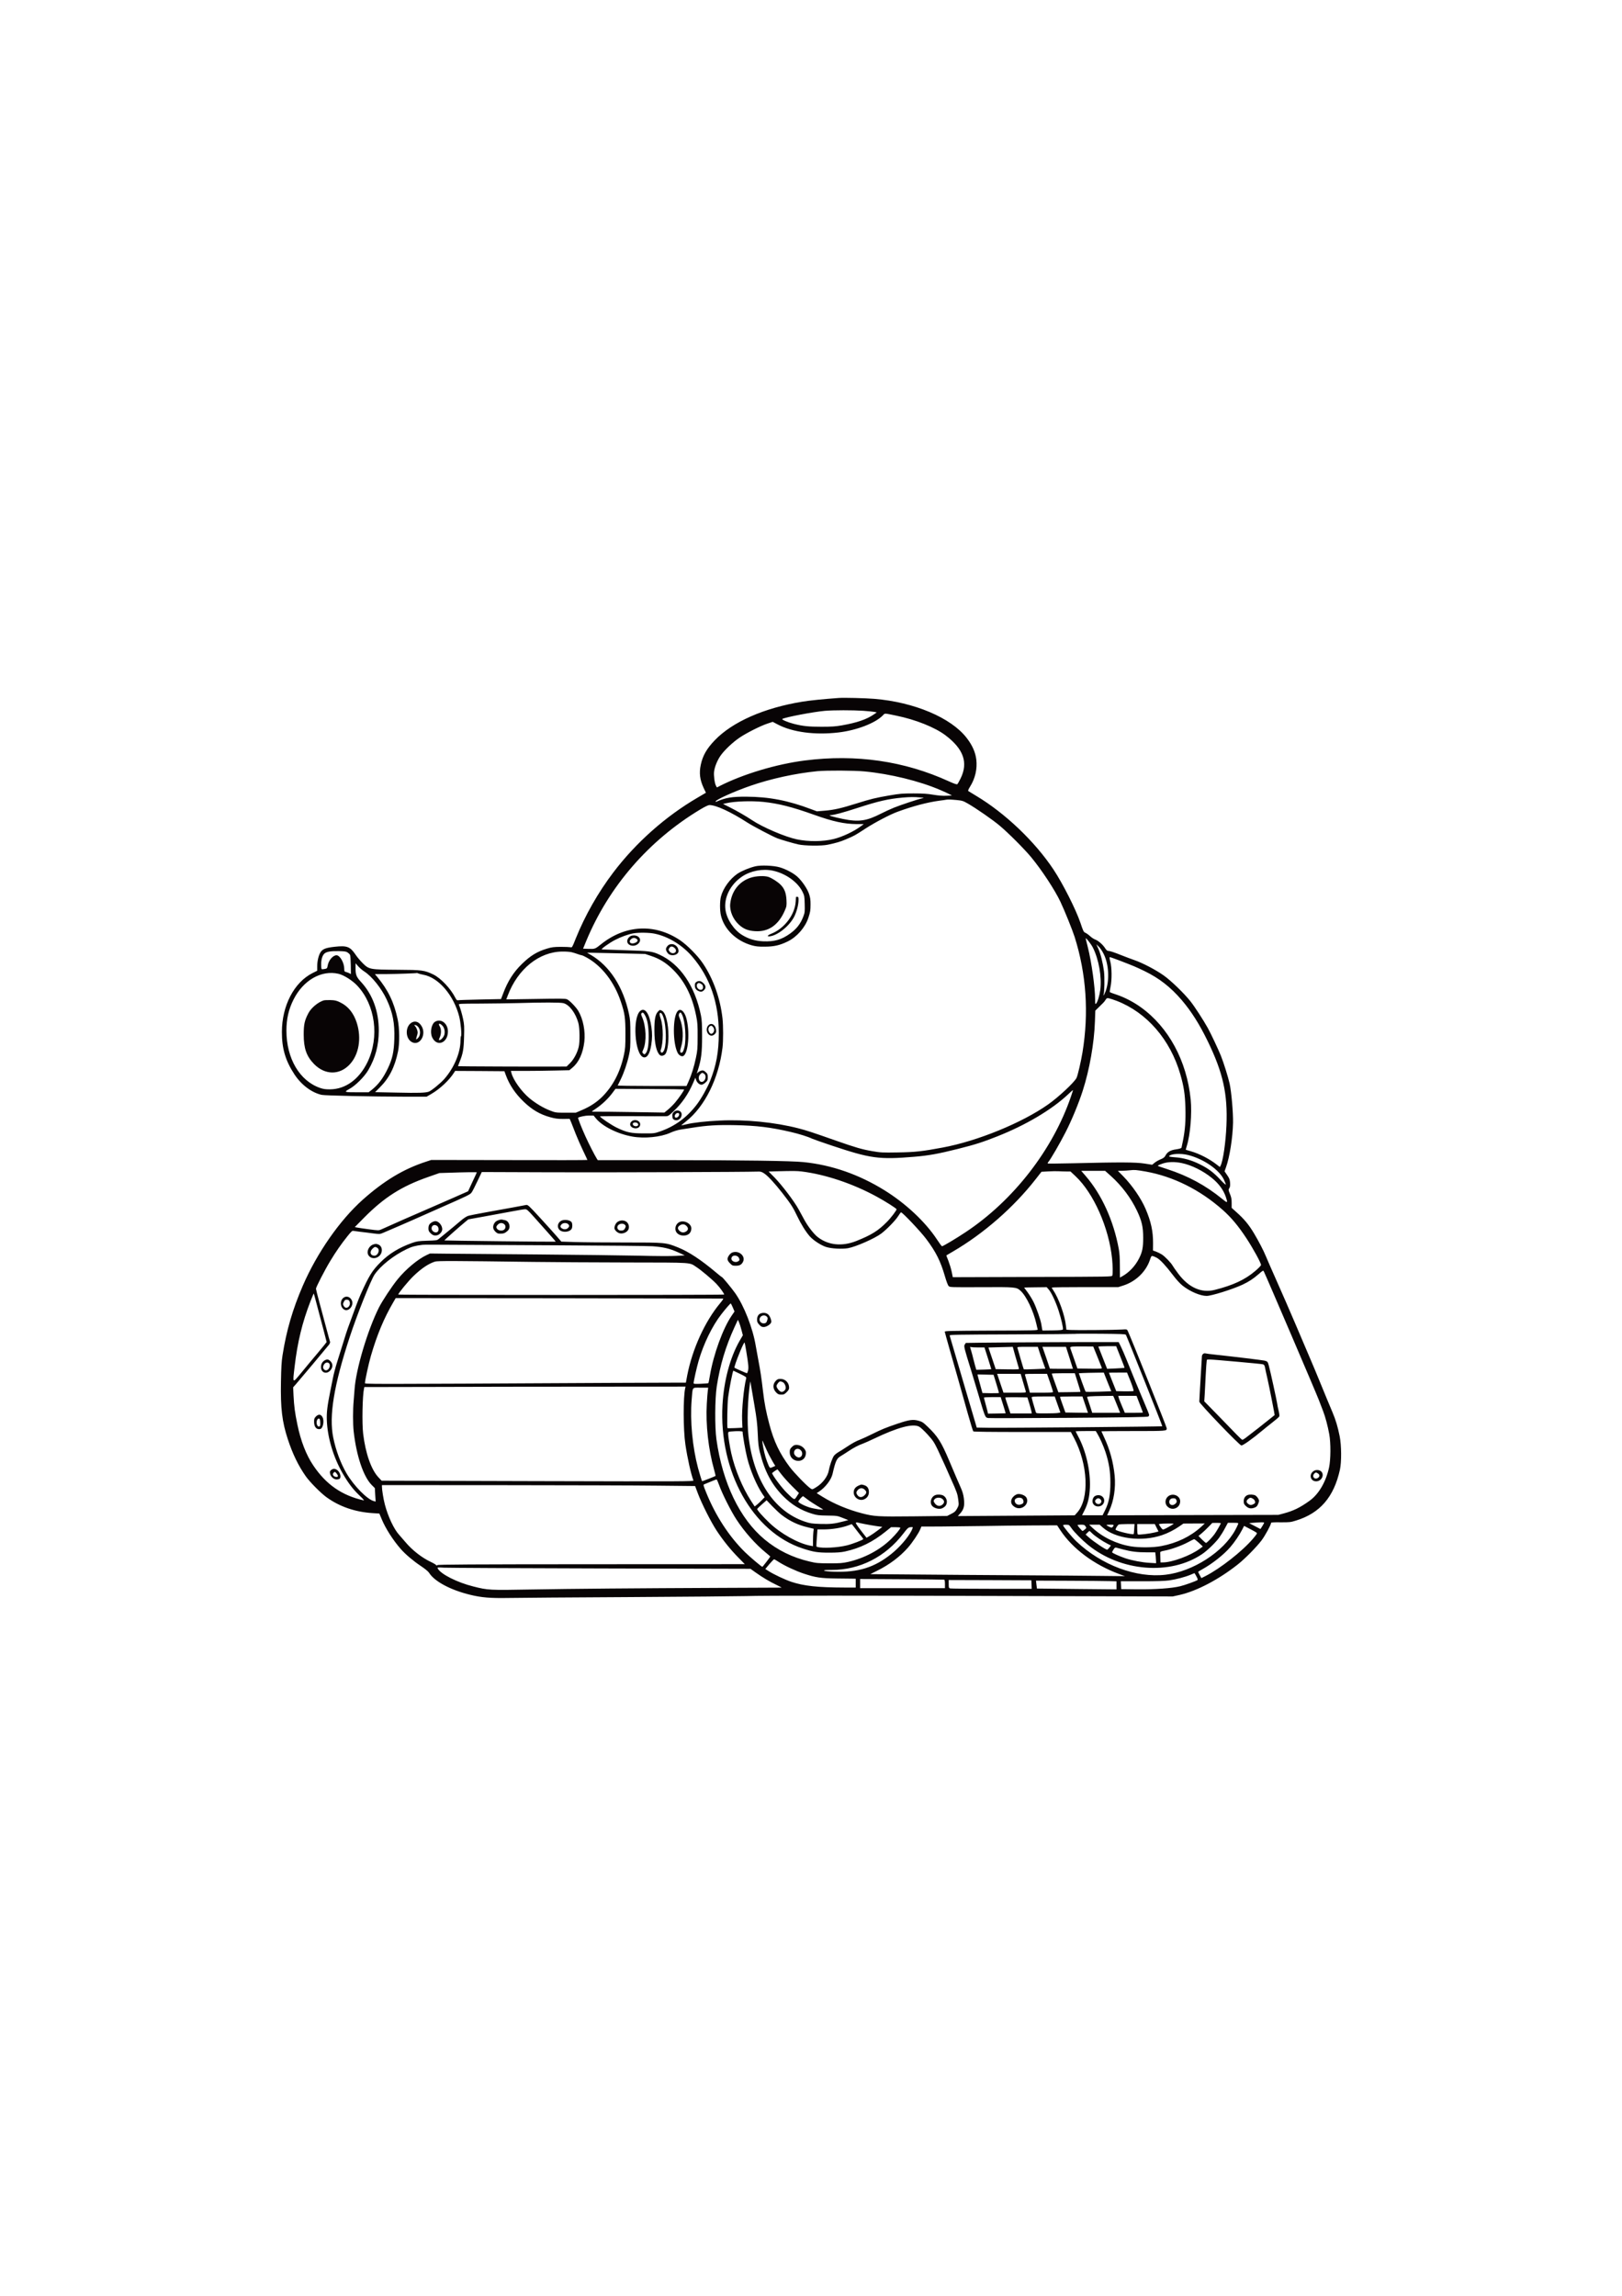 <?xml version="1.0" encoding="utf-8"?>
<!-- Generator: Adobe Illustrator 27.5.0, SVG Export Plug-In . SVG Version: 6.00 Build 0)  -->
<svg xmlns="http://www.w3.org/2000/svg" xmlns:xlink="http://www.w3.org/1999/xlink" viewBox="0 0 3000 3000" width="595" height="842" preserveAspectRatio="xMidYMid meet" data-scaled="true">
<g>
	<path style="fill-rule:evenodd;clip-rule:evenodd;fill:#080405;" d="M1551.328,667.931c-28.706,2.092-53.228,4.533-67.988,6.973
		c-70.428,11.506-129.002,37.422-161.543,71.474c-14.876,15.573-22.082,28.241-25.684,45.209c-3.254,15.225-1.627,27.66,5.23,42.536
		l4.3,9.065l-15.806,9.297c-59.039,34.517-113.661,82.98-155.384,137.951c-28.241,37.19-52.414,79.726-69.499,122.145
		c-6.625,16.735-6.857,17.084-9.762,16.271c-1.627-0.349-9.762-0.697-18.13-0.697c-12.784,0.116-16.619,0.581-25.336,3.254
		c-18.246,5.462-30.682,13.016-46.487,28.474c-15.457,14.992-26.149,31.844-34.517,54.274l-4.068,10.576l-38.933,0.813
		c-21.384,0.465-39.863,1.046-40.909,1.395c-1.395,0.465-2.673-0.813-4.533-4.416c-8.716-17.317-27.079-36.609-41.025-43.349
		c-16.387-7.787-20.338-8.368-65.431-8.6c-51.833-0.349-53.228-0.581-64.966-12.203c-4.532-4.532-10.343-11.389-12.9-15.341
		c-10.46-15.457-16.038-17.549-39.166-14.992c-16.735,1.859-22.43,4.184-26.382,10.808c-3.37,5.927-5.695,15.922-5.695,25.219v8.251
		l-8.368,4.184c-34.284,17.084-56.947,60.433-56.947,109.013c-0.116,30.682,6.624,53.344,23.244,78.564
		c12.784,19.408,31.728,33.587,50.206,37.771c6.16,1.395,92.858,3.254,152.595,3.37h41.606l9.414-5.462
		c15.69-9.297,32.193-24.871,40.909-38.352l2.441-3.835l45.558,0.232l45.557,0.349l2.557,6.973
		c6.625,18.246,17.549,34.517,33.471,49.741c15.341,14.644,29.636,23.011,48.347,28.241c9.53,2.673,13.946,3.254,24.057,3.254
		l12.319-0.116l3.022,7.089c1.627,3.951,5.346,13.365,8.251,21.035c3.022,7.67,9.065,21.5,13.481,30.682
		c4.416,9.181,8.019,16.968,8.019,17.2c0,0.349-64.966,0.465-144.343,0.232l-144.459-0.232l-9.879,3.254
		c-41.374,13.481-77.401,35.098-116.916,70.312c-42.304,37.771-84.375,98.088-110.64,158.638
		c-18.944,43.698-30.449,83.096-37.655,129.002c-1.859,11.622-2.441,22.895-2.906,49.044c-0.93,48.928,2.092,73.799,12.668,106.107
		c8.949,27.311,19.408,48.812,33.238,68.569c7.67,10.808,27.66,31.03,38.468,38.817c24.173,17.433,53.112,27.311,85.188,29.287
		l12.435,0.814l4.416,10.576c7.089,17.084,21.035,38.817,34.982,54.739c8.716,9.995,23.592,22.546,37.074,31.495
		c8.135,5.462,13.83,10.111,15.457,12.668c9.878,15.922,39.514,31.844,75.891,40.676c21.152,5.23,37.887,6.508,71.125,5.927
		c16.619-0.349,116.799-1.046,222.558-1.627c105.759-0.581,203.382-1.511,216.863-1.859c30.798-1.046,218.606-1.046,539.717,0
		l249.288,0.697l13.133-2.906c31.495-7.205,71.823-28.357,107.153-56.25c12.9-10.111,34.749-32.193,43.93-44.396
		c6.625-8.716,17.665-29.054,17.665-32.425c0-1.046,4.649-1.278,17.781-1.162c16.271,0.116,18.479-0.116,28.125-3.138
		c44.511-13.598,70.312-43.466,81.469-94.137c3.138-14.295,2.905-44.86-0.465-61.828c-3.603-17.781-7.206-29.984-13.598-45.093
		c-3.022-7.089-7.67-18.246-10.46-24.987c-2.673-6.741-8.716-21.384-13.365-32.541c-4.532-11.157-12.668-30.565-18.014-43.001
		c-5.23-12.435-17.316-40.677-26.73-62.758c-9.414-22.082-24.638-57.063-33.936-77.866c-9.298-20.803-18.363-41.722-20.338-46.487
		c-3.835-9.646-13.481-28.241-21.965-42.42c-9.879-16.503-18.13-26.381-33.239-39.863l-8.135-7.322v-8.949
		c0-7.089-0.581-10.576-3.138-16.735c-3.022-7.438-3.022-7.903-1.162-10.808c1.395-2.208,1.743-4.649,1.395-9.879
		c-0.465-5.927-1.278-8.135-5.346-14.062l-4.881-7.089l2.789-7.903c6.624-18.246,12.319-54.739,12.9-81.934
		c0.349-18.711-3.022-57.528-6.392-72.636c-2.557-11.506-11.041-38.701-16.038-51.136c-4.881-12.087-18.246-40.56-24.406-51.717
		c-8.019-14.411-24.406-39.63-32.076-49.276c-11.622-14.644-36.26-38.468-49.393-47.65c-14.76-10.46-38.701-23.011-54.158-28.357
		c-6.392-2.208-17.084-6.276-23.825-8.949c-13.83-5.578-21.617-8.135-24.987-8.135c-1.395,0-3.37-1.859-5.23-4.765
		c-3.952-6.392-12.552-14.062-18.13-16.038c-2.441-0.813-6.857-3.719-9.762-6.392c-2.905-2.673-6.857-5.462-8.716-6.276
		c-3.254-1.278-3.951-2.905-9.181-18.479c-8.368-24.638-32.541-72.52-49.858-98.553c-34.284-51.601-89.372-104.131-142.832-136.091
		c-7.206-4.3-13.714-8.251-14.527-8.833c-0.93-0.814-0.116-3.022,3.138-8.252c9.53-15.108,13.598-33.122,11.506-50.206
		c-1.743-13.83-7.438-26.498-17.898-39.979c-28.822-37.306-97.042-66.128-170.841-72.172
		C1600.256,668.164,1561.207,667.234,1551.328,667.931z M1596.537,691.64c9.181,0.697,18.595,1.627,20.803,2.092l4.3,0.93
		l-5.578,3.835c-13.249,9.065-31.03,15.225-58.806,20.106c-11.854,2.092-19.176,2.557-37.887,2.557
		c-23.708,0-34.168-1.046-50.787-5.23c-11.506-2.906-23.709-8.135-21.617-9.181c6.043-3.37,57.644-13.133,78.68-14.992
		C1541.798,690.361,1577.129,690.361,1596.537,691.64z M1657.435,700.589c36.028,7.322,71.59,21.617,91.115,36.26
		c33.703,25.452,42.536,50.555,28.125,79.958c-2.557,5.23-5.346,9.995-6.043,10.576c-0.93,0.813-5.695-0.814-14.992-4.997
		c-82.631-37.887-172.352-50.904-267.07-38.817c-52.298,6.624-113.545,24.987-157.011,46.952l-5.578,2.905l-1.859-3.37
		c-2.441-4.765-4.3-18.944-3.37-26.149c1.162-8.6,5.462-19.525,11.389-28.473c6.857-10.227,23.128-25.684,36.144-34.401
		c13.249-8.833,37.771-21.152,50.787-25.568l10.111-3.37l9.065,4.765c27.427,14.411,68.917,19.99,112.499,14.876
		c33.82-3.951,68.685-17.433,82.399-31.844C1636.865,695.94,1635.005,695.94,1657.435,700.589z M1599.21,803.791
		c47.185,4.532,101.342,17.781,139.229,34.052c7.322,3.138,15.341,6.741,17.781,8.135l4.533,2.324l-10.344,0.465
		c-6.857,0.349-14.876-0.349-24.173-1.859c-10.692-1.859-19.176-2.441-36.609-2.441c-20.454,0-24.871,0.349-45.325,3.835
		c-24.987,4.3-33.936,6.508-59.852,14.643c-28.009,8.833-41.722,11.971-58.225,13.365L1511,877.589l-10.343-3.835
		c-42.42-16.154-78.563-23.127-120.17-23.244c-26.963-0.116-37.771,1.627-55.087,9.065c-1.511,0.697-1.976,0.465-1.743-0.465
		c1.162-3.37,34.982-18.595,63.804-28.59c38.236-13.249,83.328-23.128,124.354-27.195
		C1528.898,801.698,1579.685,801.931,1599.21,803.791z M1701.831,851.905c7.903,0.697,8.019,0.814,3.603,1.627
		c-7.322,1.511-39.747,12.319-51.833,17.2c-6.043,2.441-16.735,7.322-23.825,10.924c-27.195,13.946-41.606,16.038-71.358,9.879
		c-18.13-3.719-27.892-6.741-22.43-6.857c6.857-0.232,23.011-4.649,50.323-13.481c38.12-12.435,56.947-16.735,83.561-19.06
		C1683.236,850.975,1691.139,850.859,1701.831,851.905z M1769.121,856.67c10.576,1.046,12.203,1.511,20.919,6.508
		c15.806,9.065,45.906,29.984,58.806,40.793c16.271,13.598,45.79,43.233,58.69,58.806c19.409,23.592,43.349,59.969,53.809,82.05
		c7.903,16.735,22.198,52.298,26.265,64.966c21.617,68.569,26.498,140.275,14.527,213.493c-2.789,16.852-8.833,43.001-11.041,47.301
		c-4.3,8.368-33.238,35.447-52.763,49.16c-47.998,33.819-130.281,67.523-194.666,79.493c-37.771,7.089-51.252,8.6-83.096,9.065
		c-28.822,0.465-31.844,0.349-47.65-2.441c-18.362-3.138-29.984-6.508-66.244-19.176c-45.906-16.154-54.158-18.827-69.731-22.895
		c-43.466-11.273-98.669-16.735-145.97-14.411c-26.149,1.278-48.231,3.719-61.712,6.973c-4.997,1.162-9.181,2.092-9.297,1.976
		s3.719-3.37,8.6-7.206c35.098-27.544,60.782-79.609,67.755-136.556c1.511-12.552,1.511-40.444,0-54.042
		c-4.068-36.609-16.852-72.753-35.795-101.11c-9.646-14.644-29.636-34.749-43.349-43.931
		c-46.836-31.03-101.226-28.009-146.319,8.484c-9.995,8.019-10.692,8.251-22.081,7.903l-10.343-0.349l5.578-13.598
		c41.839-101.11,115.637-186.298,210.936-243.71c9.297-5.578,14.992-8.251,17.433-8.251c12.203,0.116,39.166,12.552,69.847,32.309
		c10.46,6.741,47.068,26.033,55.785,29.287c6.508,2.441,28.938,9.065,38.352,11.157c11.273,2.673,43.582,3.022,54.623,0.581
		c16.387-3.487,22.779-5.346,34.284-10.227c15.224-6.508,15.689-6.741,35.447-19.641c17.2-11.157,45.674-26.149,59.271-31.03
		c28.474-10.46,54.855-17.433,77.866-20.571c5.811-0.697,11.273-1.511,12.203-1.743
		C1753.432,855.508,1757.732,855.624,1769.121,856.67z M1411.982,860.156c27.195,2.789,53.228,9.297,93.439,23.708
		c35.447,12.668,56.017,17.084,79.145,17.317h13.016l-4.881,3.603c-12.9,9.762-34.401,19.99-50.555,23.941
		c-19.873,4.997-46.72,5.23-68.685,0.581c-21.733-4.649-63.223-22.43-82.399-35.33c-10.343-6.973-28.706-17.549-41.722-24.057
		l-12.087-6.043l5.695-1.278C1358.638,858.994,1388.971,857.832,1411.982,860.156z M1210.576,1103.75
		c25.684,5.23,51.833,21.384,70.312,43.117c32.309,37.887,48.579,85.188,48.579,140.74c-0.116,34.982-4.532,59.388-16.038,88.326
		c-5.462,13.481-16.271,32.657-24.522,43.582c-18.246,24.057-40.56,40.444-67.988,49.974c-10.46,3.603-11.157,3.719-30.449,3.603
		c-23.36,0-31.495-1.743-49.974-10.692c-9.995-4.881-30.798-18.944-30.798-20.803c0-0.349,26.265-0.465,58.458-0.349
		c32.076,0.232,60.55,0.232,63.339,0.116c4.533-0.116,5.811-0.93,14.76-9.646c15.224-14.411,26.963-31.611,35.679-51.833
		l4.184-9.762l1.395,4.184c1.511,4.881,6.16,8.833,9.995,8.833c1.627,0,4.765-1.743,7.205-3.951c3.952-3.603,4.3-4.532,4.3-9.995
		c0-5.346-0.465-6.392-3.951-9.53c-3.138-2.789-4.533-3.37-7.438-2.789c-1.976,0.465-4.765,1.859-6.16,3.138l-2.673,2.441
		l2.208-7.089c6.043-19.176,7.554-31.728,7.554-61.712c0-22.663-0.465-30.565-2.092-38.584
		c-11.041-54.623-38.817-95.299-76.82-112.499c-13.365-6.16-18.246-6.741-62.874-8.135c-23.011-0.697-42.652-1.395-43.582-1.511
		c-2.557-0.349,13.365-11.854,24.406-17.549c11.157-5.811,24.638-10.576,33.936-12.203
		C1181.754,1101.425,1200.93,1101.774,1210.576,1103.75L1210.576,1103.75z M2021.198,1129.202
		c11.157,22.081,16.852,54.39,13.83,78.563c-1.395,10.808-4.997,22.546-7.787,25.336c-1.511,1.627-1.743,0.697-1.743-7.787
		c0-21.849-6.624-69.266-13.481-96.461c-2.208-8.6-3.951-16.038-3.951-16.387C2008.298,1110.49,2018.061,1123.158,2021.198,1129.202
		z M2040.956,1140.591c9.878,19.06,11.506,48.695,4.068,69.382c-1.278,3.487-2.906,6.857-3.603,7.554
		c-0.813,0.814-0.93,0.465-0.232-1.162c1.627-4.533,2.092-31.611,0.697-43.001c-1.976-15.341-6.276-32.657-10.576-42.071
		l-3.603-7.903l4.533,4.416C2034.68,1130.131,2038.631,1135.942,2040.956,1140.591z M642.85,1138.499
		c1.743,1.162,3.835,3.138,4.533,4.416c0.697,1.278,1.278,9.762,1.395,18.944l0.232,16.619l-2.905-1.511
		c-1.627-0.814-4.416-1.859-6.16-2.324c-2.905-0.697-3.254-1.278-3.254-5.927c0-11.041-7.903-24.987-14.295-24.987
		c-6.857,0-14.992,9.762-16.503,19.99c-0.697,4.532-1.511,4.997-8.716,5.811c-2.789,0.349-2.905,0.116-3.138-7.787
		c-0.349-9.762,2.324-18.595,6.741-21.733c4.184-3.138,12.435-4.3,26.614-3.952C636.923,1136.291,640.293,1136.756,642.85,1138.499z
		 M1057.052,1138.034c3.138,0.697,8.252,2.324,11.389,3.487c3.254,1.162,6.625,2.208,7.438,2.208c0.93,0,5.114,1.859,9.181,4.184
		c28.009,15.341,51.136,45.209,63.339,81.934c7.205,21.268,8.368,29.752,8.368,59.155c0,23.127-0.349,27.66-2.789,38.933
		c-6.857,32.192-20.571,58.225-41.025,78.331c-10.111,9.762-21.733,17.317-36.144,23.476l-11.854,5.114h-18.595
		c-18.246,0-18.827-0.116-28.822-3.952c-12.435-4.765-27.079-13.481-38.468-23.011c-14.411-12.087-29.519-33.122-33.006-46.022
		l-1.162-4.3h27.427c15.108,0,39.514-0.349,54.158-0.697l26.614-0.581l5.811-4.881c11.738-9.762,19.292-26.498,21.849-47.882
		c2.208-19.06-2.208-41.839-11.157-56.947c-4.184-7.089-16.619-19.873-21.036-21.5c-3.37-1.278-9.181-1.395-64.734-0.465
		l-47.417,0.697l2.789-7.322c18.479-48.928,58.109-80.888,100.994-81.12C1046.476,1136.756,1054.03,1137.337,1057.052,1138.034z
		 M1148.167,1140.242l44.977,1.046l11.157,3.719c14.76,4.881,26.149,11.738,37.887,22.779
		c23.244,21.733,38.003,50.439,45.441,88.094c2.441,12.087,2.789,17.2,2.673,38.352c0,21.965-0.349,25.917-3.138,39.049
		c-3.487,16.619-8.135,31.495-13.598,43.698l-3.835,8.484h-63.804c-35.098,0-63.688-0.465-63.455-0.93
		c0.232-0.465,2.557-5.346,5.346-10.808c6.043-12.203,12.203-29.984,15.573-45.558c2.324-10.343,2.673-15.108,2.557-38.003
		c0-22.779-0.349-27.66-2.673-38.352c-10.692-49.741-35.446-87.977-69.963-108.432l-7.438-4.3h8.716
		C1099.355,1139.196,1123.529,1139.661,1148.167,1140.242z M2071.056,1153.607c27.311,10.576,28.706,11.157,45.906,19.408
		c27.195,13.249,48.114,29.52,68.917,53.809c17.665,20.803,32.425,44.047,47.766,75.542c28.473,58.574,37.19,97.74,34.749,156.081
		c-1.395,31.96-6.276,65.431-10.808,74.263l-1.395,2.557l-5.23-4.068c-13.365-10.576-32.541-20.571-48.23-24.987
		c-5.114-1.511-9.414-2.789-9.53-2.789s0.697-3.254,1.86-7.089c6.508-20.687,9.762-60.085,7.206-85.885
		c-7.206-71.59-41.025-134-92.394-170.725c-13.598-9.762-30.217-18.363-44.628-23.127c-6.625-2.208-12.319-4.3-12.552-4.649
		c-0.349-0.349,0.232-4.649,1.278-9.646c2.789-12.9,2.557-35.563-0.349-46.72c-1.627-6.16-1.743-8.368-0.697-8.368
		C2053.74,1147.215,2061.875,1150.121,2071.056,1153.607z M673.764,1173.713c14.062,9.065,31.728,31.03,41.374,51.717
		c11.389,24.406,15.108,43.814,14.179,73.334c-0.697,23.36-3.487,36.26-11.738,53.693c-8.833,18.479-17.433,30.101-30.101,40.212
		l-5.695,4.416h-19.292c-26.265,0-26.963-0.232-16.271-6.16c11.506-6.276,27.776-22.546,35.098-35.098
		c13.133-22.546,19.176-45.557,19.292-72.52c0-36.028-11.273-66.942-33.122-90.534c-8.252-8.949-9.879-13.016-9.879-24.754v-9.53
		l4.881,5.578C665.164,1167.089,670.277,1171.505,673.764,1173.713z M626.115,1178.013c9.879,2.324,25.684,12.319,34.633,21.849
		c33.471,35.795,41.374,94.95,18.944,141.438c-15.457,31.844-40.56,50.09-69.15,50.323c-7.903,0.116-12.319-0.465-18.13-2.441
		c-38.12-12.9-62.642-54.506-62.642-106.107c0-21.617,4.068-39.398,13.133-57.412C560.8,1189.868,594.503,1170.575,626.115,1178.013
		z M773.595,1177.316c1.046,0.581,5.346,1.627,9.414,2.441c28.241,5.114,56.25,37.887,66.361,77.401
		c2.673,10.343,4.881,34.168,3.37,35.911c-0.581,0.581-1.046,4.3-1.046,8.251c0,22.43-11.738,50.439-29.868,71.126
		c-6.973,7.903-23.592,21.5-28.706,23.476c-5.927,2.208-18.944,2.673-59.155,1.743l-40.211-0.813l8.484-8.484
		c17.549-17.317,28.009-37.887,33.936-66.825c3.138-14.76,2.789-43.233-0.581-59.039c-6.741-31.844-17.665-54.506-38.236-79.261
		l-3.951-4.649l22.546-0.116c19.408-0.116,54.39-1.395,55.32-1.976C771.387,1176.386,772.433,1176.735,773.595,1177.316z
		 M2065.594,1228.103c55.552,21.5,98.902,71.474,117.497,135.743c6.508,22.43,8.716,37.074,9.414,61.828
		c0.697,23.941-0.581,40.909-4.416,60.317c-1.278,6.392-2.557,12.435-2.789,13.365c-0.465,1.278-3.37,2.208-10.111,3.254
		c-10.692,1.511-16.154,4.881-19.757,11.738c-1.511,2.905-3.603,4.532-8.6,6.624c-3.603,1.395-8.716,4.3-11.273,6.392l-4.532,3.719
		l-14.178-2.208c-16.038-2.557-45.674-2.673-130.281-0.581c-26.149,0.581-47.998,0.814-48.579,0.465
		c-0.465-0.349-0.232-1.395,0.697-2.441c4.3-4.765,21.965-35.33,32.193-55.436c11.506-22.43,24.29-53.577,31.728-76.704
		c12.552-39.049,21.152-87.745,22.546-128.073l0.697-19.99l6.276-6.159c3.486-3.37,7.322-7.206,8.6-8.484
		c1.278-1.278,3.254-3.835,4.3-5.578c1.743-2.905,2.441-3.254,6.043-2.557C2053.275,1223.803,2059.783,1225.895,2065.594,1228.103
		L2065.594,1228.103z M1042.06,1232.287c11.041,2.789,22.779,18.479,27.776,37.074c2.441,9.414,2.789,34.865,0.465,44.047
		c-2.673,11.041-9.065,22.895-15.922,29.752l-6.392,6.276l-17.084,0.116c-39.63,0.232-183.276-0.349-183.625-0.697
		c-0.232-0.116,1.046-3.603,2.673-7.67c6.392-15.806,7.787-23.476,8.368-46.604c0.581-19.176,0.349-23.127-1.859-33.355
		c-2.208-10.111-4.765-18.711-7.67-26.033c-0.814-1.859,1.628-1.976,39.63-2.092c22.314-0.116,52.879-0.581,67.871-0.93
		C1004.056,1230.776,1036.133,1230.776,1042.06,1232.287L1042.06,1232.287z M1302.389,1362.917
		c4.765,3.254,2.557,13.249-3.254,14.76c-6.276,1.627-9.297-8.6-4.068-13.714
		C1298.321,1360.592,1298.902,1360.476,1302.389,1362.917z M1265.199,1391.855c0.93,0.813-9.181,15.457-16.503,24.173
		c-3.603,4.3-9.646,10.227-13.249,13.133l-6.625,5.462l-58.69-0.93c-32.309-0.581-62.525-0.813-67.058-0.697
		c-4.649,0.116-8.484,0-8.484-0.233c0-0.232,3.487-2.789,7.903-5.695c10.692-7.205,22.081-17.898,29.636-28.009l6.276-8.368
		l63.223,0.349C1236.26,1391.157,1264.966,1391.622,1265.199,1391.855z M1980.871,1404.755
		c-33.355,98.204-106.456,192.341-194.782,250.915c-17.781,11.854-41.839,26.149-43.814,26.149c-0.581,0-4.765-5.579-9.297-12.552
		c-21.384-32.541-57.76-66.593-96.926-90.883c-47.185-29.287-97.74-46.952-149.805-52.182
		c-21.849-2.324-114.126-3.603-248.707-3.603h-131.908l-1.627-2.441c-4.881-8.019-14.644-27.079-21.268-41.722
		c-7.206-15.806-14.179-33.703-13.481-34.284c2.324-1.743,13.598-4.068,20.222-4.068h8.368l4.184,5.114
		c12.203,14.992,40.444,29.055,67.755,33.82c22.314,3.951,52.182,0.93,69.499-6.857c6.276-2.905,14.179-5.346,19.757-6.16
		c1.976-0.232,11.389-1.743,20.919-3.254c27.079-4.416,46.604-5.578,80.191-4.881c39.282,0.813,65.198,3.951,102.156,12.552
		c14.876,3.37,33.006,9.065,39.63,12.435c1.859,0.93,17.781,6.508,35.447,12.435c72.985,24.406,88.093,26.498,153.641,21.036
		c26.498-2.208,44.512-5.462,80.655-14.527c31.96-8.019,45.79-12.435,72.404-23.011c53.112-20.919,101.226-49.509,131.443-77.866
		c4.765-4.532,8.833-8.135,8.949-8.019C1984.706,1393.133,1983.079,1398.363,1980.871,1404.755L1980.871,1404.755z
		 M2197.85,1513.187c28.59,7.322,57.179,27.079,65.896,45.557c1.859,4.068,3.486,8.135,3.486,9.065c0,0.813-4.532-3.138-9.995-8.949
		c-12.784-13.714-22.43-20.919-38.236-28.706c-15.225-7.554-30.333-11.854-46.022-12.9c-6.857-0.465-11.157-1.278-10.808-1.859
		C2165.077,1510.63,2183.555,1509.584,2197.85,1513.187z M2185.531,1527.946c18.246,3.719,39.863,14.411,56.25,27.892
		c12.552,10.227,21.035,21.733,25.452,34.749c3.951,11.622,3.37,11.97-6.624,3.719c-30.682-24.987-62.99-42.536-102.04-55.204
		c-8.949-2.905-16.503-5.462-16.735-5.695c-1.046-0.813,1.395-1.976,8.949-4.649
		C2160.196,1525.622,2172.631,1525.273,2185.531,1527.946z M2119.054,1543.636c51.252,9.181,100.761,33.936,142.716,71.242
		c15.689,13.946,28.706,29.636,43.349,51.833c12.668,19.292,27.195,45.79,27.195,49.741c0,1.162-4.649,6.043-11.041,11.389
		c-18.595,15.806-40.792,26.149-74.496,34.633c-24.638,6.276-48.23-4.184-67.523-29.984c-4.765-6.276-9.298-12.9-10.227-14.527
		c-2.673-5.114-14.178-17.084-20.106-20.919c-3.138-1.976-8.135-4.416-11.041-5.462l-5.346-1.859l0.116-13.481
		c0.116-22.081-3.719-39.863-13.714-63.339c-8.368-19.525-24.522-43.117-41.374-60.433l-9.995-10.111l7.67-0.116
		c4.3-0.116,10.925-0.465,14.76-0.93C2098.135,1540.266,2101.854,1540.614,2119.054,1543.636z M1482.759,1543.52
		c43.931,5.462,94.602,22.43,138.881,46.604c15.689,8.484,36.609,21.849,36.609,23.244c0,2.208-10.46,16.038-18.014,23.592
		c-16.271,16.387-28.241,23.825-56.366,35.098c-26.614,10.576-52.298,7.903-71.939-7.67c-6.857-5.462-17.781-19.525-24.057-31.146
		c-2.324-4.3-7.089-13.016-10.576-19.408c-8.251-15.108-30.565-44.512-44.512-58.923l-11.157-11.273l14.062-0.465
		C1468.232,1542.358,1473.462,1542.474,1482.759,1543.52z M1972.154,1543.52h7.787l9.414,8.833
		c33.471,31.495,61.712,95.299,67.523,152.595c1.279,12.9,1.511,27.195,0.465,30.914c-0.581,2.324-1.743,2.324-147.83,2.673
		l-147.249,0.465l-2.092-10.227c-1.162-5.578-3.951-14.527-6.043-19.99c-2.208-5.462-3.951-9.995-3.719-10.111
		c0.116-0.116,5.462-3.254,11.854-6.973c57.063-33.238,112.499-81.701,153.176-133.767l10.808-13.83l12.203-0.697
		c6.624-0.349,15.225-0.581,18.944-0.349C1961.114,1543.287,1967.738,1543.52,1972.154,1543.52z M2054.669,1551.887
		c20.338,18.362,36.841,40.328,48.115,63.92c9.065,19.06,11.622,30.217,11.622,50.323c0,18.246-1.627,26.381-7.67,38.236
		c-6.973,13.83-18.246,25.801-30.914,32.89l-4.416,2.441l-0.116-21.036c0-14.992-0.581-24.406-2.092-32.192
		c-9.53-51.95-31.611-100.529-61.247-134.697l-8.135-9.414h22.081h22.081L2054.669,1551.887z M1413.377,1547.122
		c6.973,4.649,18.944,17.549,33.355,35.911c15.806,20.338,20.106,26.846,27.544,42.652c7.206,15.225,16.154,29.52,23.476,37.771
		c6.624,7.438,20.687,16.619,30.101,19.641c9.762,3.138,29.287,4.184,40.444,2.324c14.644-2.557,50.09-18.246,61.944-27.311
		c10.576-8.135,26.265-24.406,31.03-32.076c2.324-3.835,4.765-6.973,5.23-6.973c2.673,0,36.493,35.679,46.487,49.16
		c18.13,24.057,26.614,41.141,34.749,69.266c2.673,9.181,5.462,16.619,6.857,17.898c2.208,2.324,3.835,2.324,60.55,2.092
		c63.804-0.349,64.734-0.232,72.52,6.741c10.576,9.646,23.825,37.306,29.171,61.131c0.93,4.416,2.092,9.065,2.441,10.111
		c0.581,1.976-4.184,2.092-85.769,2.324c-76.007,0.349-86.35,0.581-86.118,2.092c0.116,0.93,4.068,15.341,8.833,31.96
		c8.716,30.217,17.781,62.177,34.052,120.286c4.765,16.852,9.181,31.263,9.878,31.96c0.814,0.813,31.495,1.162,90.883,1.162h89.604
		l5.578,10.46c26.265,49.509,29.054,113.08,5.927,138.765l-4.416,4.881l-108.083,0.698l-108.083,0.697l3.603-3.951
		c7.554-8.135,9.297-14.644,7.554-28.822c-0.813-6.625-2.557-12.668-5.462-19.176c-4.881-10.925-11.622-26.73-21.965-51.252
		c-14.295-33.703-20.919-44.279-39.166-61.712c-8.833-8.484-10.46-9.53-17.665-11.506c-9.995-2.673-16.736-1.743-38.468,5.578
		c-21.965,7.438-29.287,10.46-46.371,18.944c-8.368,4.184-18.479,8.833-22.43,10.344c-8.251,3.138-14.76,6.741-26.498,14.527
		c-4.416,3.022-10.576,6.857-13.481,8.484c-3.022,1.743-6.741,4.649-8.368,6.508c-3.138,3.835-8.135,17.897-9.879,27.544
		c-1.976,11.273-11.622,24.057-23.708,31.379c-6.741,4.068-6.857,4.184-9.995,2.092c-6.741-4.417-29.984-28.357-38.584-39.747
		c-18.479-24.638-29.403-47.301-37.771-79.261c-6.043-22.779-9.181-39.166-11.622-60.434c-2.906-24.871-4.997-38.817-8.6-57.528
		c-1.859-9.646-3.951-21.384-4.765-26.149c-5.346-32.89-21.5-74.496-38.236-98.204c-6.392-9.065-23.36-29.636-24.522-29.636
		c-0.465,0-5.346-3.835-10.808-8.484c-27.892-23.476-50.323-38.236-70.196-46.255c-22.895-9.181-23.011-9.181-98.088-9.181
		c-36.144,0-77.518-0.349-91.812-0.814l-26.033-0.813l-8.135-9.414c-4.416-5.23-18.363-20.571-30.798-34.168
		c-21.384-23.244-22.895-24.638-26.149-24.173c-1.859,0.349-13.365,2.441-25.568,4.765c-12.087,2.208-34.401,6.276-49.393,8.949
		c-14.992,2.673-29.636,5.578-32.541,6.508c-3.022,1.046-8.484,4.649-12.784,8.368c-6.16,5.346-23.941,20.106-41.722,34.517
		c-2.789,2.324-4.881,2.557-21.036,3.022c-16.27,0.581-18.944,0.93-27.892,4.068c-23.825,8.484-42.42,19.757-58.225,35.563
		c-15.457,15.341-21.5,24.987-36.957,59.504c-3.951,8.949-10.692,26.614-23.708,62.758c-1.627,4.416-5.695,16.968-8.949,27.892
		c-3.37,10.808-8.368,26.963-11.157,35.679c-2.789,8.833-6.16,21.617-7.438,28.474c-1.395,6.973-3.486,17.549-4.765,23.592
		c-5.695,28.474-7.089,39.745-6.508,54.621c1.162,31.728,12.087,68.336,29.403,98.321c9.995,17.433,19.176,29.403,30.682,40.328
		c7.089,6.625,9.646,9.762,7.903,9.298c-40.095-9.065-69.382-29.287-93.091-64.617c-13.133-19.408-23.127-45.325-29.287-75.193
		c-4.765-22.895-6.16-33.818-7.206-54.156l-0.697-15.108l5.462-6.16c6.857-7.787,57.296-67.988,60.898-72.636
		c1.395-1.976,2.324-4.3,1.859-5.346c-0.349-0.93-3.487-12.203-6.857-24.987c-3.37-12.784-9.181-34.052-12.668-47.301
		c-3.603-13.249-6.508-24.871-6.508-25.8c0-2.906,16.619-35.214,26.614-51.601c10.343-17.084,19.757-30.682,31.844-45.79
		c6.508-8.135,8.6-10.111,10.576-9.646c1.395,0.232,7.206,1.046,12.9,1.743c5.811,0.581,16.154,1.976,23.244,2.905
		c12.552,1.627,12.784,1.627,19.176-1.046c19.873-8.484,41.955-18.014,55.785-24.173c8.6-3.835,31.611-14.063,51.136-22.663
		c50.671-22.314,53.925-23.941,56.714-27.892c1.395-1.859,6.16-11.157,10.576-20.571l8.135-17.084l128.77,0.465
		c106.921,0.349,358.185-0.465,381.661-1.278C1406.985,1543.52,1408.844,1544.101,1413.377,1547.122L1413.377,1547.122z
		 M881.911,1545.147c0,0.232-3.603,8.135-8.135,17.665l-8.019,17.317l-27.079,11.97c-14.876,6.624-37.539,16.503-50.323,21.965
		c-19.641,8.368-65.082,28.357-82.864,36.493c-4.997,2.208-5.114,2.208-23.011-0.116c-9.879-1.278-19.873-2.789-22.082-3.254
		l-4.184-0.813l17.2-17.433c37.306-37.655,69.266-57.993,118.426-75.193l20.919-7.322l18.595-0.581
		C856.459,1544.914,881.911,1544.566,881.911,1545.147z M987.437,1627.429c6.973,7.903,18.944,21.384,26.73,29.984
		c7.67,8.6,13.946,15.806,13.714,15.922c-0.349,0.465-205.59-1.859-205.939-2.324c-0.465-0.349,27.079-24.755,38.468-34.168
		l5.811-4.765l29.636-5.346c16.271-3.022,39.049-7.206,50.555-9.297c11.506-2.208,22.546-4.068,24.638-4.068
		C974.304,1613.251,976.048,1614.761,987.437,1627.429z M1034.157,1680.076c86.001,0.349,163.752,1.162,172.584,1.743
		c19.99,1.395,31.611,4.068,47.533,11.273l12.319,5.578l-16.038,0.93c-8.949,0.581-38.933,0.465-68.801-0.349
		c-29.055-0.581-114.359-1.743-189.436-2.324c-75.077-0.581-150.154-1.278-166.773-1.395l-30.217-0.349l-6.741,3.138
		c-15.922,7.554-38.003,25.917-53.112,44.512c-10.808,13.249-28.357,39.863-34.749,52.531
		c-21.036,42.071-42.652,114.824-44.977,151.432c-0.349,4.765-1.046,14.179-1.627,20.803c-1.511,15.69-1.511,43.233,0,56.482
		c4.997,44.976,18.014,83.677,33.238,99.018l5.927,5.927l0.697,12.435l0.813,12.436l-3.254-0.813
		c-12.203-3.022-36.957-28.125-50.555-51.252c-10.924-18.711-19.873-42.768-24.638-66.244
		c-8.135-39.979,1.162-96.694,30.449-185.833c13.597-41.49,39.049-105.41,46.022-115.637c11.157-16.387,35.214-35.447,59.504-47.068
		c9.414-4.532,15.689-6.276,29.055-7.903c1.976-0.349,24.406-0.349,49.974-0.116S948.155,1679.727,1034.157,1680.076z
		 M2139.973,1703.32c6.043,3.487,16.155,14.295,29.055,31.263c6.508,8.716,13.249,16.038,18.13,19.99
		c13.597,10.808,32.89,19.06,44.628,19.06c8.833,0,48.231-12.319,66.361-20.803c11.97-5.695,19.99-10.925,30.101-19.757
		c7.903-6.857,8.135-6.973,9.414-4.416c3.254,6.16,97.74,226.858,101.575,237.318c2.44,6.392,5.927,15.689,7.903,20.571
		c4.184,10.808,8.716,27.776,11.389,42.768c3.021,16.387,2.789,47.068-0.349,61.596c-5.811,26.614-18.944,49.276-36.144,61.596
		c-17.433,12.552-29.752,18.595-48.114,23.476l-9.646,2.557l-158.289,0.349l-158.289,0.465l3.952-8.6
		c8.484-18.362,12.087-41.955,9.995-64.501c-2.44-24.987-8.949-48.812-19.408-71.009c-2.789-5.927-5.114-11.041-5.114-11.273
		c0-0.232,26.614-0.465,59.039-0.465c61.712,0,61.828,0,61.828-4.997c0-2.324-65.663-166.308-72.055-180.022
		c-1.511-3.254-1.627-3.254-10.924-2.673c-12.087,0.814-84.839,1.395-94.95,0.814l-7.67-0.465l-0.814-6.857
		c-1.976-19.525-13.365-51.368-23.825-66.709c-1.395-1.976-2.441-3.835-2.441-4.416c0-0.465,27.66-0.813,61.479-0.813h61.596
		l9.065-2.905c22.895-7.206,41.839-25.336,49.277-47.068c2.557-7.554,2.906-8.019,5.695-7.322
		C2134.046,1700.414,2137.417,1701.925,2139.973,1703.32z M985.926,1710.758c33.936,0.465,112.267,0.93,174.095,1.046
		c125.051,0.232,114.243-0.465,128.421,8.716c8.6,5.578,29.287,23.011,36.957,31.146c6.624,7.089,14.76,18.479,13.83,19.408
		c-1.046,1.046-602.592,1.046-602.592,0c0-2.324,18.595-24.987,28.009-34.052c14.527-14.062,28.009-23.127,39.979-26.846
		C809.391,1708.666,839.956,1708.782,985.926,1710.758z M1939.613,1761.661c5.114,5.927,13.016,22.779,18.362,39.282
		c4.881,14.992,8.833,32.309,7.903,34.633c-0.465,1.162-5.346,1.627-19.176,1.859l-18.595,0.232l-0.697-3.254
		c-0.232-1.743-0.93-5.578-1.395-8.368c-1.162-7.903-9.297-31.03-14.527-41.49c-2.673-5.346-7.67-13.365-11.041-17.898
		c-3.487-4.532-6.276-8.368-6.276-8.484c0-0.116,9.414-0.349,20.803-0.465l20.919-0.233L1939.613,1761.661z M583.695,1781.186
		c12.087,45.325,20.454,77.169,20.454,77.75c0,0.232-7.322,9.297-16.387,20.106c-9.065,10.692-22.779,27.195-30.449,36.609
		c-16.852,20.222-16.154,20.803-12.435-11.041c5.346-45.674,14.179-81.934,29.287-120.867c3.254-8.251,5.927-14.76,6.16-14.527
		C580.557,1769.448,582.068,1774.794,583.695,1781.186z M1337.37,1778.513c0.93,0.232-1.162,3.487-5.462,8.6
		c-28.009,33.587-51.252,84.374-60.782,133.186l-2.557,13.714h-12.319c-6.741,0-64.85,0.232-129.119,0.465
		c-469.754,2.441-452.089,2.441-452.089,0c0-4.532,6.973-36.376,10.925-49.858c11.389-39.282,24.29-69.963,41.49-99.367l4.416-7.554
		l301.935,0.233C1199.884,1778.164,1336.441,1778.397,1337.37,1778.513z M1355.384,1795.016l3.138,7.438l-5.23,7.67
		c-16.154,23.592-33.471,71.009-40.212,110.407c-1.278,7.671-2.557,14.179-2.905,14.411c-0.232,0.349-6.508,0.813-13.946,1.162
		c-10.808,0.465-13.365,0.232-13.365-1.046c0-3.487,5.811-29.403,9.297-41.374c9.065-31.379,25.336-64.85,42.187-86.35
		c7.554-9.762,16.271-19.757,17.2-19.757C1351.897,1787.578,1353.641,1790.948,1355.384,1795.016z M1371.422,1836.738l2.557,9.646
		l-6.043,10.343c-17.549,30.682-29.055,73.334-31.611,118.078c-6.973,123.424,55.668,235.691,148.527,265.907
		c19.99,6.508,27.311,7.67,49.044,7.67c13.946,0,21.733-0.581,28.706-2.092c28.241-6.16,51.485-17.549,75.774-37.19l9.646-7.787h8.6
		c4.765,0,8.6,0.465,8.6,0.93c0,2.208-7.787,11.622-16.736,20.571c-20.571,20.338-49.858,35.912-79.726,42.652
		c-10.576,2.324-15.224,2.673-34.865,2.673c-20.687-0.116-23.941-0.349-36.609-3.37c-31.495-7.322-59.388-21.035-83.212-40.909
		c-45.79-38.12-77.75-104.48-89.023-185.252c-3.138-22.546-2.789-75.077,0.581-97.275c6.16-39.863,16.387-73.915,32.89-109.943
		l6.276-13.598l2.092,4.649C1368.052,1825,1370.144,1831.509,1371.422,1836.738L1371.422,1836.738z M2082.446,1845.571
		c1.859,3.254,67.871,168.633,67.29,169.098c-0.697,0.697-294.729,3.254-321.111,2.789l-22.081-0.349l-4.416-15.108
		c-2.441-8.368-9.414-31.844-15.457-52.298c-8.833-30.333-28.125-95.764-30.217-102.853c-0.465-1.511,13.016-1.743,115.405-2.092
		c63.688-0.232,116.102-0.697,116.451-0.93c0.232-0.349,21.268-0.349,46.72-0.232
		C2073.729,1843.944,2081.516,1844.176,2082.446,1845.571z M1380.255,1875.904c4.068,24.638,4.533,30.217,3.37,35.563
		c-0.697,2.789-1.627,5.114-2.208,5.114c-0.93,0-21.617-9.065-22.895-10.111c-0.93-0.697,3.487-13.481,10.692-30.914
		c4.184-10.111,7.438-16.503,7.903-15.689C1377.582,1860.679,1378.976,1867.885,1380.255,1875.904z M1368.749,1917.742
		c11.157,5.462,11.971,6.043,11.273,8.716c-4.416,17.665-8.252,57.179-7.438,77.285l0.581,13.598l-13.481,0.697
		c-7.438,0.349-13.714,0.349-14.062,0c-1.162-1.162-0.349-45.441,1.046-56.714c2.092-16.387,8.6-49.393,9.762-49.393
		C1356.546,1911.932,1362.125,1914.604,1368.749,1917.742z M1395.247,1975.27c4.416,25.568,5.462,35.447,6.276,53.46
		c0.697,17.549,1.511,24.522,3.835,33.703c8.833,35.447,21.849,59.853,43.001,81.353c15.806,15.922,33.006,26.382,53.809,32.657
		c8.949,2.789,12.552,3.138,28.241,3.371c17.549,0.232,18.246,0.348,28.241,4.3l10.343,4.068l-9.181,2.44
		c-16.154,4.3-24.29,5.23-42.652,4.649c-15.806-0.581-18.595-0.93-28.59-4.3c-56.831-19.176-94.718-76.588-104.131-157.708
		c-3.022-25.568-1.627-69.382,3.138-100.994C1387.809,1930.991,1387.693,1930.875,1395.247,1975.27L1395.247,1975.27z
		 M1267.407,1943.775c-3.951,16.619-3.835,76.937,0.232,104.364c3.719,25.219,10.343,54.971,14.876,66.709
		c0.697,1.859-14.063,1.976-287.989,1.278l-288.686-0.813l-5.811-6.16c-13.365-14.062-24.057-44.511-28.357-80.772
		c-2.324-19.292-1.278-70.545,1.627-83.561l0.581-2.673l127.026-0.232c69.731-0.232,203.382-0.465,296.938-0.465l170.144-0.116
		L1267.407,1943.775z M1309.129,1948.773c-0.465,3.138-1.278,14.062-1.859,24.406c-2.208,38.352,2.906,84.142,13.598,122.146
		c1.627,5.927,2.789,10.924,2.557,11.157c-0.814,0.813-24.522,10.111-24.871,9.762c-0.581-0.697-5.114-15.573-7.438-24.173
		c-10.343-38.817-14.992-87.28-11.854-126.097c2.092-25.219,0.116-22.663,16.619-22.663h13.946L1309.129,1948.773z
		 M1699.971,2015.366c2.441,1.162,9.53,7.787,15.689,14.527c9.995,11.041,11.971,14.063,18.827,28.241
		c4.184,8.833,10.227,21.965,13.481,29.287c3.138,7.322,8.135,18.595,11.041,24.987c10.692,23.592,12.087,27.776,13.365,38.003
		c1.162,9.878,1.162,10.111-2.092,16.271c-2.906,5.23-4.416,6.741-10.925,9.995l-7.554,3.835l-61.596,0.697
		c-67.29,0.697-72.985,0.349-95.88-5.579c-25.8-6.624-52.414-17.781-72.985-30.565l-10.808-6.74l4.416-2.906
		c11.622-7.67,22.314-21.733,24.871-32.425c5.462-23.825,7.67-28.706,14.76-32.89c2.789-1.627,9.181-5.695,14.063-8.949
		c10.343-6.857,19.06-11.506,27.427-14.411c3.138-1.162,12.319-5.23,20.338-9.065
		C1660.341,2016.644,1688.117,2009.206,1699.971,2015.366z M1373.514,2024.896c0,5.695,5.346,36.26,8.6,48.928
		c5.811,23.127,17.317,49.974,27.892,65.78l4.3,6.276l-4.997,5.114c-2.789,2.906-6.857,6.741-9.181,8.6l-4.3,3.37l-6.973-10.692
		c-15.689-24.406-29.519-57.528-36.26-87.512c-2.441-10.692-5.811-31.379-5.811-35.679c0-4.184,0.116-4.3,4.997-4.765
		C1363.984,2023.269,1373.514,2023.501,1373.514,2024.896z M2028.985,2027.22c5.114,8.368,11.854,23.592,15.689,35.098
		c6.508,19.99,9.065,35.795,9.065,56.482c0,22.662-2.673,36.841-9.646,50.787l-4.765,9.646h-18.944h-19.06l4.533-9.065
		c6.392-12.552,9.181-24.638,9.995-42.071c1.278-30.914-7.206-67.988-21.849-95.067c-2.441-4.765-4.532-8.716-4.532-9.065
		c0-0.232,8.368-0.465,18.595-0.465h18.595L2028.985,2027.22z M1422.093,2067.199c1.976,3.835,5.462,10.111,7.67,13.946l4.184,6.857
		l-4.881,2.092c-5.695,2.441-5.23,2.789-10.344-10.111c-3.603-9.181-7.089-23.941-8.484-34.982
		c-0.697-5.695-0.697-5.578,3.719,4.649C1416.399,2055.345,1420.118,2063.248,1422.093,2067.199z M1445.569,2103.924
		c4.068,5.346,13.016,15.108,19.757,21.849l12.435,12.319l-3.951,6.043c-4.649,7.438-4.3,7.554-18.479-6.392
		c-9.297-9.065-27.195-33.006-27.195-36.376c0-0.697,8.716-6.857,9.995-6.973
		C1438.131,2094.394,1441.502,2098.694,1445.569,2103.924z M1330.397,2124.262c5.462,15.341,21.384,46.952,31.495,62.525
		c15.225,23.36,35.795,46.371,54.855,61.828c4.3,3.603,7.903,6.625,7.903,6.973c0,0.813-13.946,18.944-14.643,18.944
		c-1.511,0-22.779-18.014-31.96-26.963c-29.52-28.938-54.739-67.755-72.055-110.756c-5.114-12.552-5.462-14.062-3.603-14.76
		c14.876-6.276,21.965-8.949,22.895-9.065C1325.981,2112.989,1328.189,2118.103,1330.397,2124.262z M1217.666,2124.495l67.988,0.697
		l4.997,13.365c7.206,19.176,24.173,52.879,34.865,69.15c11.738,17.781,25.684,35.214,40.444,50.09l11.622,11.854l-283.456,0.116
		c-222.907,0.116-283.921,0.465-285.2,1.627c-1.395,1.046-1.859,1.046-2.208,0c-0.349-0.813-4.997-3.603-10.46-6.159
		c-16.038-7.554-34.052-21.617-46.371-36.376c-4.416-5.23-9.53-11.157-11.273-13.016c-9.762-10.344-21.035-34.284-26.846-56.715
		c-2.673-10.344-5.346-26.73-5.346-33.006v-2.673l221.744,0.116C1050.079,2123.681,1180.359,2124.03,1217.666,2124.495z
		 M1493.916,2150.295c4.068,3.138,12.087,8.251,17.665,11.622c5.578,3.254,10.343,6.276,10.692,6.508
		c1.511,1.627-17.2-1.162-25.219-3.719c-11.157-3.603-21.733-9.414-20.454-11.389c2.324-3.951,8.019-9.879,8.949-9.298
		C1486.13,2144.368,1489.849,2147.273,1493.916,2150.295z M1445.569,2178.536c15.108,11.506,30.101,18.711,48.463,23.011
		l11.041,2.673l-0.697,5.811c-0.349,3.138-0.697,10.46-0.697,16.155v10.227l-4.3-0.813c-22.779-4.068-55.785-22.546-76.704-42.768
		c-12.319-11.738-22.779-23.708-22.198-25.336c0.232-0.581,4.184-4.416,8.833-8.484l8.6-7.554l10.576,11.157
		C1434.412,2168.658,1442.083,2175.863,1445.569,2178.536z M1599.326,2195.504c6.508,1.279,16.503,3.022,22.198,3.835l10.46,1.395
		l-8.716,6.625c-4.765,3.603-11.273,8.135-14.527,9.995l-6.043,3.487l-10.46-13.481c-6.973-9.065-9.995-13.83-9.181-14.411
		c0.814-0.465,2.092-0.697,2.906-0.349C1586.775,2192.947,1592.818,2194.226,1599.326,2195.504z M2338.125,2192.947
		c0,0.465-1.511,3.37-3.37,6.392l-3.487,5.346l-10.46-5.462l-10.459-5.462l8.368-0.697
		C2332.431,2192.018,2338.125,2192.018,2338.125,2192.947z M2257.935,2193.993c0,1.395-8.484,16.038-11.97,20.687
		c-5.114,6.741-13.83,15.689-15.341,15.689c-0.697,0-4.068-2.905-7.554-6.392l-6.392-6.508l5.811-4.765
		c3.254-2.673,8.949-8.135,12.784-12.087l6.973-7.206l7.903-0.116C2254.448,2193.18,2257.935,2193.528,2257.935,2193.993z
		 M2289.895,2195.737c-0.465,1.511-2.673,6.043-4.881,10.227c-21.849,40.793-78.68,77.401-129.118,83.212
		c-54.274,6.392-118.659-17.665-165.03-61.595c-8.368-7.903-24.638-27.66-24.638-29.868c0-1.278,9.297-1.395,11.157-0.116
		c0.697,0.465,2.789,3.138,4.765,6.043c4.533,6.625,19.06,21.268,29.868,30.1c60.782,49.741,152.595,57.179,211.517,17.2
		c9.181-6.16,23.941-20.338,31.03-29.752c3.138-4.3,8.135-12.203,11.041-17.897l5.462-10.111h9.762
		C2290.476,2193.18,2290.592,2193.18,2289.895,2195.737z M2170.771,2194.923c0,0.698-15.341,9.53-18.246,10.344
		c-1.976,0.697-3.138-0.116-6.043-4.416c-3.603-5.23-3.603-5.23-1.046-5.695C2149.155,2194.458,2170.771,2194.226,2170.771,2194.923
		z M2221.326,2200.85c-19.409,17.665-44.396,29.752-73.334,35.33c-15.108,2.906-40.212,3.138-56.25,0.581
		c-26.614-4.416-52.763-16.968-71.242-34.401l-6.043-5.695h9.762h9.646l5.578,4.997c23.244,20.919,71.939,27.311,109.943,14.295
		c10.344-3.487,22.314-9.53,31.844-16.154l7.554-5.23l19.757-0.116h19.757L2221.326,2200.85z M1582.823,2205.034
		c4.068,5.346,8.716,11.389,10.576,13.481c1.743,2.092,3.254,4.184,3.254,4.765c0,1.395-19.408,8.949-30.217,11.622
		c-17.317,4.3-44.976,5.695-54.855,2.906c-2.092-0.581-2.092,0.581-0.232-24.29l0.581-8.135h13.016
		c14.295-0.116,30.682-2.789,42.652-6.973c4.184-1.395,7.67-2.673,7.787-2.789
		C1575.501,2195.62,1578.872,2199.804,1582.823,2205.034z M2097.786,2204.453c-0.232,4.997-0.697,9.297-0.93,9.53
		c-1.627,1.743-30.565-5.114-33.354-7.903c-1.046-1.046,2.906-7.787,5.578-9.646c0.581-0.465,7.438-0.93,15.225-0.93h14.063
		L2097.786,2204.453z M2139.276,2202.361l3.487,6.857l-7.322,1.86c-8.949,2.208-29.287,4.649-30.914,3.603
		c-0.698-0.349-1.162-4.881-1.162-9.995v-9.181h16.271h16.271L2139.276,2202.361z M2007.717,2199.688
		c1.976,3.022,1.86,3.138-1.278,5.811c-1.743,1.511-3.603,2.789-4.184,2.789c-1.046,0-9.297-9.646-9.297-10.925
		c0-0.349,2.906-0.697,6.392-0.697C2004.928,2196.666,2005.974,2197.015,2007.717,2199.688z M2059.202,2199.107
		c-0.698,1.279-1.976,2.557-2.789,2.906c-1.395,0.465-9.995-3.719-9.995-4.881c0-0.232,3.138-0.465,6.973-0.465
		C2060.132,2196.666,2060.364,2196.782,2059.202,2199.107z M1961.23,2207.01c22.546,34.052,62.525,63.804,108.432,80.772
		l11.041,4.068l-42.42-0.465c-23.36-0.349-89.953-0.813-148.178-1.162c-58.109-0.349-145.04-0.93-193.155-1.395l-87.28-0.698
		l12.319-6.159c22.895-11.273,42.652-26.149,57.528-43.117c8.019-9.181,19.641-26.382,22.546-33.703l2.092-4.997l35.446-0.116
		c19.525-0.116,55.32-0.581,79.609-0.93c24.29-0.465,64.85-0.93,90.069-1.046l45.906-0.232L1961.23,2207.01z M2323.598,2211.077
		c2.092,1.511,1.743,2.092-5.927,11.273c-19.408,23.011-60.666,55.436-88.442,69.499l-7.205,3.603l-2.906-5.346
		c-1.627-3.022-3.022-5.695-3.022-6.16c0-0.349,3.254-2.557,7.322-4.649c18.363-10.111,39.979-27.079,52.066-41.141
		c7.903-9.065,17.549-23.36,22.43-33.122l3.138-6.159l10.227,5.346C2316.858,2207.126,2322.436,2210.147,2323.598,2211.077z
		 M1685.793,2207.939c-6.625,12.9-21.965,30.565-37.306,42.885c-31.146,24.987-61.015,34.284-105.759,32.773
		c-10.576-0.349-17.665-1.162-18.479-1.976c-0.93-0.93,2.557-1.278,13.946-1.278c51.95,0,99.367-24.057,132.721-67.407
		c7.438-9.762,8.949-11.157,12.784-11.622c2.324-0.349,4.3-0.232,4.532,0.232
		C1688.466,2201.896,1687.303,2204.802,1685.793,2207.939z M2019.804,2212.472c4.533,4.765,19.641,14.992,28.706,19.525l6.159,3.138
		l-2.557,3.487c-1.395,1.976-3.254,3.835-4.184,4.184c-1.976,0.813-24.638-14.295-33.819-22.43l-6.16-5.462l3.138-3.254
		c1.743-1.86,3.603-3.37,3.951-3.37C2015.388,2208.288,2017.596,2210.147,2019.804,2212.472z M2217.375,2230.137l7.322,6.857
		l-5.695,4.184c-17.084,12.668-51.136,25.219-68.104,25.219h-4.532l-0.232-8.135c-0.116-4.532-0.232-9.065-0.232-10.111
		c-0.116-1.511,1.627-2.324,8.019-3.487c12.087-2.208,31.379-9.181,43.117-15.457c5.695-3.138,10.925-5.695,11.622-5.695
		C2209.356,2223.396,2213.307,2226.418,2217.375,2230.137z M2077.216,2242.456c14.876,3.951,26.265,5.346,44.047,5.346h15.457
		l0.813,7.089c0.349,3.951,0.697,8.484,0.697,10.111v2.905l-11.854-0.697c-13.598-0.697-32.425-4.3-44.744-8.368
		c-10.925-3.719-24.755-9.879-24.755-11.157c0-0.581,1.162-2.906,2.673-5.114c1.859-3.138,3.138-3.951,4.881-3.487
		C2065.71,2239.435,2071.521,2240.945,2077.216,2242.456z M1439.991,2265.351c11.157,7.205,31.379,16.735,46.836,21.849
		c21.733,7.206,31.03,8.6,61.015,8.949c14.411,0.116,28.125,0.349,30.565,0.349l4.3,0.116v8.135v8.135h-21.152
		c-49.277-0.116-74.728-2.906-97.972-10.576c-11.505-3.835-32.657-13.83-42.071-19.873l-6.043-3.835l7.554-9.065
		c4.3-4.881,8.135-8.949,8.716-8.949C1432.204,2260.586,1436.04,2262.678,1439.991,2265.351z M1111.442,2277.554l276.599,0.697
		l9.297,6.625c12.9,9.181,26.033,17.084,38.352,22.895c5.811,2.789,10.227,5.114,9.879,5.23c-0.349,0-49.16,0.232-108.664,0.465
		c-163.287,0.697-278.343,1.627-355.279,3.022c-76.123,1.395-79.145,1.278-106.107-5.579c-29.636-7.322-60.317-22.779-65.779-33.122
		c-1.278-2.324-1.046-2.324,11.971-1.627C828.915,2276.508,959.312,2277.206,1111.442,2277.554z M2212.842,2292.198
		c2.441,4.532,2.906,6.276,1.743,6.973c-3.254,2.092-23.011,9.181-31.611,11.273c-15.341,3.835-46.371,6.043-79.61,5.695
		l-29.636-0.349l-0.348-7.322l-0.349-7.206h38.701c27.311,0,42.303-0.465,50.904-1.627c12.9-1.859,28.822-6.043,39.514-10.46
		c3.486-1.511,6.624-2.789,6.973-2.905C2209.472,2286.271,2211.099,2288.944,2212.842,2292.198z M1746.342,2298.357
		c0.93,0.349,1.395,3.022,1.395,8.135v7.554h-78.447h-78.447v-8.484v-8.484l77.053,0.465
		C1710.198,2297.776,1745.529,2298.125,1746.342,2298.357z M1907.886,2307.306l0.349,7.903h-74.147
		c-40.793,0-75.31-0.349-76.704-0.697c-2.441-0.697-2.673-1.395-2.673-8.135v-7.438l76.472,0.232l76.355,0.349L1907.886,2307.306z
		 M2052.577,2301.03l12.435,0.349v7.438v7.438l-73.45-0.697c-40.444-0.349-73.682-0.698-73.682-0.814
		c-0.116,0-0.465-3.37-0.93-7.438l-0.813-7.205l61.944,0.232C2012.133,2300.449,2045.604,2300.798,2052.577,2301.03z"/>
	<path style="fill-rule:evenodd;clip-rule:evenodd;fill:#080405;" d="M1397.339,979.164c-10.692,2.441-25.336,8.484-33.122,13.597
		c-14.062,9.53-26.73,26.846-30.798,42.42c-2.208,8.6-2.208,25.568,0,35.098c6.043,25.452,28.241,46.952,57.179,55.088
		c7.206,1.976,11.971,2.557,23.592,2.44c17.316,0,28.009-2.44,43.001-9.762c17.084-8.484,32.309-26.033,38.12-44.163
		c3.486-10.808,3.719-12.552,3.835-24.522c0-8.484-0.581-12.552-2.789-19.176c-3.254-9.762-13.598-24.755-22.198-32.309
		c-7.67-6.624-21.268-13.714-32.192-16.852C1430.81,977.769,1407.45,976.839,1397.339,979.164z M1429.415,987.299
		c23.592,4.997,45.906,20.919,54.739,38.817c3.603,7.322,3.835,8.484,4.184,22.895c0.349,13.83,0.232,15.806-2.441,22.779
		c-5.23,13.83-12.552,23.244-24.755,31.96c-15.806,11.273-28.938,14.992-49.509,14.179c-14.76-0.697-26.614-4.184-38.701-11.505
		c-15.341-9.181-28.59-29.055-31.146-46.72c-3.254-22.662,9.181-47.185,31.146-61.828
		C1388.739,987.415,1410.588,983.348,1429.415,987.299z"/>
	<path style="fill-rule:evenodd;clip-rule:evenodd;fill:#080405;" d="M1388.39,1000.315c-21.152,6.741-35.33,24.871-37.771,48.114
		c-1.395,13.365,5.114,28.822,16.271,38.933c8.6,7.787,16.852,11.041,29.984,11.854c24.638,1.511,43.349-11.622,54.739-38.352
		c3.37-7.787,3.487-9.065,3.022-19.408c-0.697-13.249-3.835-21.268-11.157-28.474c-5.346-5.23-15.457-11.738-21.965-14.062
		C1414.191,996.364,1398.734,996.945,1388.39,1000.315z"/>
	<path style="fill-rule:evenodd;clip-rule:evenodd;fill:#080405;" d="M1472.183,1035.878c0,0.232-0.232,3.835-0.465,8.019
		c-1.278,24.522-20.803,50.439-45.325,60.085c-7.438,2.906-8.484,5.462-2.092,4.649c14.876-2.092,36.609-19.873,44.976-36.957
		c4.533-9.414,7.67-21.617,7.67-30.565c0-4.649-0.349-5.462-2.324-5.462C1473.346,1035.646,1472.3,1035.762,1472.183,1035.878z"/>
	<path style="fill-rule:evenodd;clip-rule:evenodd;fill:#080405;" d="M1168.97,1107.353c-3.603,0.697-6.857,3.603-8.251,7.089
		c-3.951,10.227,11.273,16.038,19.99,7.67C1188.495,1114.674,1180.824,1105.028,1168.97,1107.353z M1178.267,1114.209
		c2.324,2.324,0.349,5.346-4.765,6.973c-7.438,2.557-11.854-2.557-6.276-7.322
		C1170.713,1110.839,1174.897,1110.955,1178.267,1114.209z"/>
	<path style="fill-rule:evenodd;clip-rule:evenodd;fill:#080405;" d="M1238.004,1123.972c-3.138,1.278-6.276,5.578-6.276,8.484
		c0,3.254,3.486,8.6,6.624,9.995c7.089,3.254,16.619-0.465,16.619-6.392C1254.972,1126.993,1246.023,1120.718,1238.004,1123.972z
		 M1247.301,1129.899c3.719,2.905,3.951,7.438,0.581,9.181c-3.37,1.859-7.554,0.581-9.879-2.905c-1.743-2.673-1.743-3.138,0-5.811
		C1240.328,1126.877,1243.234,1126.645,1247.301,1129.899z"/>
	<path style="fill-rule:evenodd;clip-rule:evenodd;fill:#080405;" d="M1287.745,1193.238c-1.859,1.278-2.557,2.906-2.557,5.811
		c0,5.346,1.627,8.135,5.811,10.344c4.765,2.44,7.787,2.208,11.041-1.162c4.068-3.951,3.719-8.135-1.046-12.9
		C1296.578,1190.913,1292.045,1190.216,1287.745,1193.238z M1295.997,1196.143c3.37,1.859,4.3,3.254,4.3,6.973
		c0,4.881-5.346,6.159-9.297,2.208c-2.557-2.557-3.022-6.973-0.93-9.065C1291.813,1194.516,1292.859,1194.516,1295.997,1196.143z"/>
	<path style="fill-rule:evenodd;clip-rule:evenodd;fill:#080405;" d="M1310.291,1273.196c-4.184,4.068-4.184,11.854-0.116,16.271
		c3.603,3.835,7.903,3.951,11.854,0c2.557-2.557,2.905-3.719,2.324-8.252C1323.308,1272.034,1315.637,1267.734,1310.291,1273.196z
		 M1318.194,1275.753c2.905,2.905,3.486,7.089,1.395,10.343c-2.906,4.416-6.625,3.603-8.716-2.092
		c-1.86-4.649,0.465-9.53,4.765-9.995C1316.102,1273.893,1317.265,1274.707,1318.194,1275.753z"/>
	<path style="fill-rule:evenodd;clip-rule:evenodd;fill:#080405;" d="M1246.139,1433.693c-2.324,2.324-2.905,3.835-2.557,7.903
		c0.232,4.068,0.93,5.114,3.603,6.392c6.16,3.022,13.597-2.324,13.597-9.762C1260.782,1430.904,1251.717,1428.115,1246.139,1433.693
		z M1256.134,1438.226c0,3.254-4.068,6.624-6.508,5.695c-3.719-1.395-0.697-8.484,3.603-8.484
		C1255.553,1435.437,1256.134,1436.018,1256.134,1438.226z"/>
	<path style="fill-rule:evenodd;clip-rule:evenodd;fill:#080405;" d="M1168.621,1450.545c-5.346,4.184-3.603,10.692,3.37,12.668
		c6.508,1.859,12.087-1.278,12.087-6.857C1184.078,1449.615,1174.432,1446.012,1168.621,1450.545z M1179.43,1454.613
		c2.208,2.557,0.465,5.23-3.254,5.23c-3.835,0-6.624-2.557-5.578-5.23C1171.411,1452.405,1177.57,1452.288,1179.43,1454.613z"/>
	<path style="fill-rule:evenodd;clip-rule:evenodd;fill:#080405;" d="M1184.195,1246.698c-14.643,12.203-10.343,79.377,5.346,85.42
		c6.857,2.557,12.435-5.811,14.992-22.546c1.976-12.9,1.976-20.919,0.349-32.774
		C1201.395,1251.696,1192.911,1239.376,1184.195,1246.698z M1193.027,1254.833c4.532,7.903,6.624,20.338,6.741,38.817
		c0,17.665-1.859,27.892-6.043,31.96c-1.743,1.743-1.976,1.743-4.068-0.232c-2.092-2.208-2.092-2.324,0.232-7.554
		c6.276-14.295,5.23-42.885-2.324-59.969c-1.859-4.068-1.976-5.578-1.046-6.857
		C1188.495,1248.674,1190.122,1249.604,1193.027,1254.833z"/>
	<path style="fill-rule:evenodd;clip-rule:evenodd;fill:#080405;" d="M1217.201,1247.628c-5.114,5.23-6.973,14.295-6.857,34.982
		c0,23.708,3.835,40.444,10.227,45.79c2.557,2.208,7.787,1.046,10.227-2.208c3.254-4.416,5.578-17.781,5.578-32.657
		c0-23.941-5.23-44.163-12.203-47.301C1220.222,1244.374,1220.455,1244.374,1217.201,1247.628z M1227.544,1260.063
		c4.533,15.108,5.346,44.512,1.627,56.714c-1.743,5.927-4.997,8.716-6.741,5.927c-0.581-0.93-0.813-2.557-0.465-3.487
		c5.114-13.133,5.114-43.233,0.116-58.109c-2.208-6.625-2.557-9.065-1.627-10.343
		C1222.314,1248.674,1225.336,1252.625,1227.544,1260.063z"/>
	<path style="fill-rule:evenodd;clip-rule:evenodd;fill:#080405;" d="M1253.461,1246.931c-9.414,10.343-9.414,59.155-0.116,77.169
		c2.208,4.3,6.741,7.089,9.762,6.16c10.111-3.254,13.598-46.371,5.811-71.823
		C1265.199,1246.582,1258.342,1241.468,1253.461,1246.931z M1261.945,1254.485c5.462,12.319,7.554,43.698,4.068,58.807
		c-1.859,7.903-3.37,10.576-5.811,10.576c-2.673,0-2.789-3.138-0.465-10.576c4.881-15.573,3.835-38.12-2.557-52.995
		c-1.859-4.3-2.092-6.16-1.162-8.135C1257.877,1248.209,1259.504,1248.906,1261.945,1254.485z"/>
	<path style="fill-rule:evenodd;clip-rule:evenodd;fill:#080405;" d="M598.338,1227.29c-10.343,3.37-22.546,13.598-27.66,23.011
		c-7.322,13.714-8.949,21.152-8.949,39.863c0,25.801,5.114,40.328,19.176,54.739c19.99,20.338,46.72,20.803,65.547,1.046
		c17.317-18.13,22.546-48.579,13.481-77.169c-5.927-18.479-16.271-31.146-31.379-38.236c-6.276-3.022-9.181-3.719-17.433-3.951
		C605.66,1226.476,599.965,1226.709,598.338,1227.29z"/>
	<path style="fill-rule:evenodd;clip-rule:evenodd;fill:#080405;" d="M804.626,1266.688c-6.741,4.184-9.646,19.408-5.346,28.706
		c8.484,18.479,29.287,10.808,29.171-10.925C828.334,1269.593,815.55,1260.063,804.626,1266.688z M817.991,1273.661
		c3.719,3.835,5.23,9.879,4.068,16.154c-0.813,4.416-6.159,10.808-9.181,10.808c-1.511,0-1.395-0.697,0.465-4.997
		c3.022-6.392,3.022-15.341,0.116-20.222C809.856,1269.593,812.761,1268.431,817.991,1273.661z"/>
	<path style="fill-rule:evenodd;clip-rule:evenodd;fill:#080405;" d="M762.206,1267.734c-13.597,6.973-13.016,31.379,0.93,37.19
		c13.481,5.578,25.103-13.481,17.433-28.706C776.036,1267.501,769.063,1264.247,762.206,1267.734z M772.317,1275.056
		c5.811,5.346,6.16,16.387,0.813,21.733c-1.627,1.627-3.138,2.673-3.37,2.441c-0.349-0.232,0.349-3.138,1.395-6.508
		c1.627-4.997,1.743-6.624,0.465-10.692c-0.813-2.673-2.441-5.811-3.719-7.089c-2.092-2.092-2.092-2.208-0.116-2.208
		C768.947,1272.731,771.039,1273.777,772.317,1275.056z"/>
	<path style="fill-rule:evenodd;clip-rule:evenodd;fill:#080405;" d="M1037.411,1634.983c-6.508,4.068-7.554,12.435-1.976,17.084
		c5.927,4.997,18.595,3.486,21.965-2.673c1.511-2.906,1.511-8.949,0-11.738C1054.96,1633.124,1042.989,1631.497,1037.411,1634.983z
		 M1050.66,1640.794c2.673,2.441,2.673,4.416-0.232,7.322c-2.789,2.789-7.787,3.022-11.389,0.465
		c-3.138-2.208-3.254-4.416-0.232-7.438C1041.595,1638.354,1047.754,1638.121,1050.66,1640.794z"/>
	<path style="fill-rule:evenodd;clip-rule:evenodd;fill:#080405;" d="M1142.705,1636.378c-3.487,2.092-6.276,7.438-6.276,11.854
		c0,3.719,5.578,8.949,10.46,9.762c5.114,0.93,11.738-1.627,14.527-5.695c3.022-4.184,2.208-10.808-1.627-14.76
		C1155.605,1633.473,1148.399,1632.891,1142.705,1636.378z M1155.489,1641.84c2.208,2.092,2.324,3.254,0.581,6.624
		c-1.859,3.487-3.254,4.3-7.67,4.3c-7.089,0-9.181-7.903-2.906-11.506C1148.516,1639.516,1153.513,1639.748,1155.489,1641.84z"/>
	<path style="fill-rule:evenodd;clip-rule:evenodd;fill:#080405;" d="M798.582,1637.656c-4.649,2.789-6.16,5.578-6.16,11.506
		c0,3.603,0.814,5.346,3.487,8.135c4.3,4.184,7.089,5.23,12.203,4.3c4.881-0.93,9.879-6.625,9.879-11.273
		c0-7.089-6.625-14.992-12.668-14.992C803.696,1635.332,800.674,1636.378,798.582,1637.656z M808.461,1644.165
		c2.905,1.976,3.603,8.252,1.162,10.692c-3.603,3.603-11.389-0.465-11.389-6.043C798.234,1643.119,803.58,1640.678,808.461,1644.165
		z"/>
	<path style="fill-rule:evenodd;clip-rule:evenodd;fill:#080405;" d="M1256.366,1637.192c-4.532,2.324-7.205,6.973-7.205,12.319
		c0,7.322,6.276,12.552,15.108,12.552c8.949,0,14.411-5.114,14.411-13.365C1278.68,1639.748,1265.083,1632.775,1256.366,1637.192z
		 M1269.499,1644.048c4.3,4.184,3.719,8.135-1.395,10.925c-3.951,2.092-7.903,1.511-11.273-1.627
		c-3.487-3.254-3.835-6.392-0.93-8.949C1260.434,1640.329,1265.78,1640.213,1269.499,1644.048z"/>
	<path style="fill-rule:evenodd;clip-rule:evenodd;fill:#080405;" d="M690.5,1678.449c-6.741,1.976-11.854,10.46-10.344,16.852
		c2.092,7.903,11.157,11.041,18.944,6.276c9.414-5.695,9.53-19.873,0.232-23.128C695.148,1677.054,695.497,1677.054,690.5,1678.449z
		 M698.054,1684.841c5.23,3.603,1.046,14.411-5.579,14.411c-7.554,0-9.414-6.973-3.603-12.9
		C692.824,1682.517,694.335,1682.284,698.054,1684.841z"/>
	<path style="fill-rule:evenodd;clip-rule:evenodd;fill:#080405;" d="M1354.222,1693.441c-3.951,1.627-8.6,8.019-8.6,11.854
		c0,2.557,1.278,4.765,4.532,8.019c4.068,4.184,4.997,4.533,10.808,4.533c7.089,0,10.46-1.859,13.249-7.206
		C1379.674,1700.066,1366.309,1688.56,1354.222,1693.441z M1367.122,1704.366c0.93,2.673,0.697,3.486-1.162,4.881
		c-5.114,3.835-13.83,0.465-13.133-5.114C1353.641,1697.16,1364.682,1697.393,1367.122,1704.366z"/>
	<path style="fill-rule:evenodd;clip-rule:evenodd;fill:#080405;" d="M635.18,1777.118c-6.508,5.114-6.276,16.271,0.581,21.268
		c8.368,6.159,19.873-6.973,14.76-16.968C647.15,1774.91,640.409,1773.051,635.18,1777.118z M645.988,1782.813
		c4.649,8.833-5.578,17.898-10.343,9.181c-1.627-2.789-1.627-3.487,0.232-7.206c1.627-3.37,2.557-4.184,5.346-4.184
		C643.547,1780.605,645.174,1781.418,645.988,1782.813z"/>
	<path style="fill-rule:evenodd;clip-rule:evenodd;fill:#080405;" d="M1406.52,1806.173c-3.951,1.511-6.276,5.811-6.276,11.273
		c0,4.068,0.697,5.811,3.952,9.297c3.254,3.603,4.765,4.416,8.484,4.416c4.649,0,12.203-4.649,13.598-8.368
		c1.162-3.022-1.627-11.041-5.114-14.527C1417.677,1804.895,1411.866,1803.965,1406.52,1806.173z M1418.258,1811.984
		c1.859,1.976,1.976,2.906,0.697,6.857c-0.93,3.254-2.092,4.765-4.068,5.23c-8.019,1.976-13.365-6.392-7.67-12.087
		C1410.239,1808.962,1415.585,1808.962,1418.258,1811.984z"/>
	<path style="fill-rule:evenodd;clip-rule:evenodd;fill:#080405;" d="M600.547,1892.755c-4.416,2.441-6.857,6.857-6.857,12.552
		c0,10.343,10.343,13.946,17.316,6.043c4.997-5.695,4.997-12.087,0.232-16.968C607.403,1890.664,605.079,1890.315,600.547,1892.755z
		 M608.566,1898.218c3.37,3.37,0.465,11.622-4.416,12.9c-3.719,0.93-7.438-3.138-6.392-7.089
		C599.268,1897.753,605.079,1894.731,608.566,1898.218z"/>
	<path style="fill-rule:evenodd;clip-rule:evenodd;fill:#080405;" d="M1435.11,1930.41c-6.276,6.16-6.043,15.225,0.581,21.849
		c3.254,3.254,4.649,3.835,9.297,3.835c4.881,0,6.043-0.581,9.995-4.532c3.37-3.254,4.532-5.462,4.532-8.135
		c0-9.297-6.973-16.387-16.154-16.387C1439.526,1927.04,1437.667,1927.737,1435.11,1930.41z M1447.313,1932.851
		c3.603,1.395,6.741,8.019,5.695,12.319c-0.93,3.719-5.346,6.741-8.484,5.695c-3.37-1.046-8.252-7.322-8.252-10.576
		c0-2.789,4.649-8.6,6.857-8.6C1443.71,1931.689,1445.569,1932.153,1447.313,1932.851z"/>
	<path style="fill-rule:evenodd;clip-rule:evenodd;fill:#080405;" d="M584.276,1996.655c-2.789,2.906-3.37,4.3-3.37,9.414
		c0,9.762,4.3,15.108,11.273,13.714c5.114-0.93,8.019-14.876,4.416-21.733C593.69,1992.238,589.157,1991.773,584.276,1996.655z
		 M592.295,2007.579c0.232,5.346,0,6.741-1.627,7.438c-4.068,1.511-6.741-7.205-3.835-12.552c0.697-1.278,2.092-2.208,3.138-1.976
		C591.482,2000.722,592.063,2002.349,592.295,2007.579z"/>
	<path style="fill-rule:evenodd;clip-rule:evenodd;fill:#080405;" d="M1464.629,2053.021c-3.486,3.487-3.951,4.649-3.951,9.878
		c0,18.711,27.311,21.965,29.752,3.487c0.581-4.184,0.116-5.811-2.092-9.181c-3.37-4.998-9.297-8.135-15.225-8.135
		C1469.51,2049.069,1467.767,2049.883,1464.629,2053.021z M1481.016,2058.948c4.997,4.881,2.673,13.365-3.603,13.365
		c-3.952,0-8.833-4.765-8.833-8.484C1468.581,2056.623,1475.902,2053.718,1481.016,2058.948z"/>
	<path style="fill-rule:evenodd;clip-rule:evenodd;fill:#080405;" d="M612.401,2095.556c-2.208,1.976-2.557,3.021-1.976,6.392
		c1.162,5.927,6.741,11.041,12.203,11.041c2.324,0,4.881-0.581,5.695-1.395c3.487-3.487,0.116-13.481-5.811-16.736
		C618.793,2092.651,615.655,2093,612.401,2095.556z M622.628,2102.065c3.138,3.951,3.138,6.276,0,6.276
		c-5.695,0-8.833-4.532-5.462-7.903C619.141,2098.462,619.955,2098.694,622.628,2102.065z"/>
	<path style="fill-rule:evenodd;clip-rule:evenodd;fill:#080405;" d="M1880.226,2140.649c-7.67,3.487-11.738,10.692-9.414,16.852
		c1.511,3.835,6.392,7.554,11.157,8.484c12.087,2.208,22.314-10.46,16.154-19.873
		C1895.102,2141.579,1885.107,2138.441,1880.226,2140.649z M1890.918,2148.668c1.162,1.046,2.092,3.37,2.092,5.23
		c0,2.789-0.697,3.719-4.068,4.997c-6.16,2.673-12.203-0.813-12.203-6.857C1876.739,2147.157,1886.618,2144.717,1890.918,2148.668z"
		/>
	<path style="fill-rule:evenodd;clip-rule:evenodd;fill:#080405;" d="M923.633,1633.008c-5.23,1.511-7.903,3.486-9.762,6.973
		c-2.905,5.695-2.208,10.227,2.208,14.643c3.37,3.37,4.765,3.951,9.414,3.951c6.043,0,8.949-1.162,13.714-5.578
		c6.16-5.811,2.906-17.781-5.346-19.408c-1.976-0.465-4.532-0.93-5.462-1.162C927.469,1632.194,925.26,1632.427,923.633,1633.008z
		 M932.931,1641.259c2.906,2.789,2.557,7.438-0.697,9.995c-3.022,2.324-9.297,1.859-11.97-0.814
		c-3.022-3.022-2.906-5.346,0.581-8.716C924.331,1638.121,929.328,1638.005,932.931,1641.259z"/>
	<path style="fill-rule:evenodd;clip-rule:evenodd;fill:#080405;" d="M2224.929,1881.134c-1.046,1.046-1.86,2.557-1.86,3.254
		c0,1.395-0.813,15.341-3.603,60.666c-0.697,12.087-1.278,23.011-1.278,24.173c0.116,3.487,74.496,81.004,77.866,81.004
		c3.022,0,21.152-12.9,38.236-27.311c4.649-3.835,13.365-10.925,19.525-15.689c6.159-4.765,11.622-9.53,12.203-10.576
		c0.697-1.162,0.232-4.881-1.046-10.46c-1.162-4.765-2.557-11.273-2.906-14.411c-0.93-6.16-12.319-58.342-15.225-69.034
		c-1.976-7.554-2.441-8.135-8.251-9.53c-4.3-0.93-54.855-7.089-90.534-10.925c-8.949-0.93-17.316-1.976-18.711-2.44
		C2227.834,1879.507,2226.208,1879.972,2224.929,1881.134z M2290.476,1895.545c23.36,2.092,43.698,4.068,45.325,4.532
		c2.324,0.697,3.138,1.976,3.951,6.043c0.465,2.905,2.441,11.738,4.3,19.757c3.487,15.341,13.83,67.755,13.481,68.104
		c-16.736,13.598-42.071,33.471-54.158,42.536c-2.324,1.743-4.765,3.138-5.462,3.254c-0.813,0-5.695-4.532-11.041-10.111
		c-5.346-5.578-20.919-21.617-34.633-35.679l-24.871-25.452l0.813-12.319c0.349-6.741,1.279-23.011,1.86-36.144
		c0.697-13.133,1.511-25.103,1.859-26.614C2232.6,1890.199,2228.183,1890.083,2290.476,1895.545z"/>
	<path style="fill-rule:evenodd;clip-rule:evenodd;fill:#080405;" d="M2430.519,2096.951c-10.227,5.578-7.438,19.525,3.835,19.525
		c9.995,0,15.922-12.087,9.181-18.363C2440.514,2095.324,2434.471,2094.743,2430.519,2096.951z M2437.841,2102.065
		c3.37,2.324,3.254,5.811-0.349,8.135c-6.043,3.952-11.622-2.557-6.74-7.903C2433.076,2099.74,2434.471,2099.624,2437.841,2102.065z
		"/>
	<path style="fill-rule:evenodd;clip-rule:evenodd;fill:#080405;" d="M2162.868,2142.741c-7.67,3.951-9.646,13.946-3.951,19.99
		c8.6,9.181,23.593,3.487,23.941-9.065C2183.091,2144.368,2171.817,2138.208,2162.868,2142.741z M2175.653,2150.876
		c1.627,3.487,0.465,6.043-4.068,8.6c-4.184,2.324-8.949-0.116-8.949-4.765c0-4.3,2.789-6.857,7.67-6.857
		C2173.444,2147.854,2174.607,2148.436,2175.653,2150.876z"/>
	<path style="fill-rule:evenodd;clip-rule:evenodd;fill:#080405;" d="M2307.328,2141.927c-4.532,1.859-6.973,5.927-6.973,11.389
		c0,4.532,0.581,5.695,4.3,9.181c4.881,4.416,9.762,5.114,16.503,2.324c3.022-1.279,4.417-2.906,6.043-7.089
		c1.976-5.23,1.976-5.579-0.116-9.53c-1.279-2.208-3.603-4.765-5.346-5.695C2318.252,2140.765,2311.047,2140.417,2307.328,2141.927z
		 M2317.09,2148.436c3.719,1.86,5.811,7.322,3.37,8.949c-5.578,3.719-8.6,3.719-12.784,0c-2.906-2.557-2.557-5.462,0.93-8.251
		C2312.325,2146.228,2312.906,2146.228,2317.09,2148.436z"/>
	<path style="fill-rule:evenodd;clip-rule:evenodd;fill:#080405;" d="M1874.415,1859.633c-48.231,0.349-87.861,0.813-87.977,0.93
		c-0.232,0.116-1.046,1.511-2.092,3.022c-1.976,2.906-1.046,6.624,11.622,47.185c2.789,9.297,8.135,26.73,11.738,38.933
		c14.644,49.625,14.179,48.579,19.99,49.741c1.976,0.349,68.917,0.232,148.992-0.349c108.083-0.813,145.854-1.395,147.132-2.441
		c0.93-0.697,1.627-2.092,1.627-2.905c0-0.93-3.835-10.692-8.6-21.733c-9.298-21.617-23.36-55.901-33.355-80.888
		c-3.487-8.6-8.135-19.408-10.344-23.825l-4.068-8.251h-53.46C1986.217,1859.052,1922.645,1859.285,1874.415,1859.633z
		 M2029.566,1885.782c4.184,10.227,7.903,19.525,8.252,20.687c0.581,1.859-0.814,1.976-22.198,1.743l-22.895-0.349l-6.16-17.781
		c-3.487-9.646-6.508-18.711-6.973-19.873c-0.93-3.022,1.743-3.254,24.755-3.138l17.665,0.116L2029.566,1885.782z M2072.334,1886.48
		c4.416,10.924,7.787,19.99,7.554,20.106c-0.116,0.232-7.554,0.697-16.271,1.162l-15.922,0.697l-7.903-19.99
		c-4.3-11.041-8.019-20.454-8.252-20.919s7.089-0.93,16.271-0.93h16.619L2072.334,1886.48z M1809.333,1868.931h11.506l6.392,19.99
		c3.486,11.041,6.276,20.106,6.16,20.222c-0.116,0.116-6.392,0.465-13.946,0.697l-13.714,0.349l-2.208-7.554
		c-1.162-4.184-2.789-10.227-3.487-13.365c-0.697-3.254-2.324-9.181-3.487-13.249c-2.789-8.833-2.789-8.716-0.465-7.787
		C1797.13,1868.582,1803.057,1868.931,1809.333,1868.931z M1874.531,1872.65c1.046,4.184,3.37,12.319,9.995,34.982
		c0.581,1.859-0.813,1.976-21.152,1.743l-21.733-0.349l-6.741-19.99l-6.741-19.99l15.922-0.465
		c8.716-0.116,18.827-0.465,22.43-0.581l6.624-0.232L1874.531,1872.65z M1921.832,1874.974c1.162,4.068,4.3,13.133,6.973,20.222
		l4.649,13.016l-19.757,0.813c-10.808,0.465-19.873,0.581-20.106,0.349c-0.232-0.232-2.905-8.833-5.811-18.944
		c-2.905-10.227-5.578-19.525-5.927-20.687c-0.581-1.859,0.813-1.976,18.479-1.976h19.176L1921.832,1874.974z M1978.082,1888.107
		l6.392,20.338h-21.268c-11.738,0-21.384-0.116-21.384-0.349s-3.138-9.297-6.857-20.338l-6.973-19.99h21.849h21.733
		L1978.082,1888.107z M2048.394,1932.735l6.973,17.2l-23.244,0.813c-12.784,0.465-23.592,0.465-24.173-0.116
		c-0.465-0.465-3.487-8.368-6.741-17.433l-5.811-16.503l7.787-0.465c4.3-0.232,14.644-0.465,23.011-0.581l15.341-0.233
		L2048.394,1932.735z M2091.162,1931.805c3.719,9.646,6.043,16.968,5.462,17.549c-0.581,0.581-8.019,0.814-16.503,0.697
		l-15.573-0.349l-6.741-16.852c-3.719-9.181-6.74-16.852-6.74-17.084s7.554-0.349,16.735-0.349h16.735L2091.162,1931.805z
		 M1993.306,1933.664c3.022,9.414,5.23,17.2,5.114,17.317c-0.116,0.232-9.414,0.465-20.571,0.581l-20.338,0.233l-6.043-16.735
		c-3.37-9.181-6.043-17.084-6.16-17.665c0-0.465,9.53-0.814,21.268-0.814h21.384L1993.306,1933.664z M1892.196,1932.851
		c2.557,8.368,4.765,16.154,5.114,17.433c0.581,2.208,0,2.324-20.338,2.324h-20.919l-4.3-12.552
		c-2.324-6.857-4.997-14.643-5.811-17.433l-1.627-4.881h21.733h21.733L1892.196,1932.851z M1942.17,1933.781
		c3.022,8.716,5.462,16.619,5.462,17.317c0,1.162-4.997,1.511-21.384,1.511h-21.384l-1.162-4.416
		c-3.138-11.854-7.089-25.801-7.787-28.009c-0.697-2.441-0.581-2.441,19.99-2.441h20.687L1942.17,1933.781z M1842.687,1935.756
		c2.673,8.949,4.997,16.735,4.997,17.2s-6.857,0.697-15.341,0.581l-15.225-0.349l-3.835-13.946c-2.208-7.67-4.184-15.457-4.649-17.2
		l-0.697-3.254l14.876,0.349l14.876,0.349L1842.687,1935.756z M2060.364,1961.557c0.813,1.86,3.719,8.833,6.392,15.69l4.997,12.552
		h-25.8h-25.801l-4.416-13.714c-2.441-7.438-4.765-14.179-4.997-14.992c-0.697-1.627,5.346-2.092,30.565-2.441l17.549-0.232
		L2060.364,1961.557z M2107.897,1973.527c3.254,8.368,5.927,15.341,5.927,15.689c0,0.349-7.554,0.581-16.619,0.581h-16.735
		l-5.346-12.552c-2.906-6.857-5.695-13.946-6.043-15.69l-0.813-3.138h16.852h16.968L2107.897,1973.527z M1956,1974.341l5.23,14.876
		l-4.184,0.814c-2.324,0.465-12.319,0.814-22.314,0.814c-16.387,0.116-18.246-0.116-18.827-1.976
		c-3.719-11.738-7.787-26.382-7.787-27.66s4.068-1.627,21.384-1.627h21.268L1956,1974.341z M2007.136,1974.689l5.114,15.108
		l-20.803-0.232l-20.919-0.349l-4.997-13.946c-2.789-7.67-4.997-14.295-4.997-14.876c-0.116-0.465,9.181-0.813,20.687-0.813h20.803
		L2007.136,1974.689z M1855.471,1975.503c2.557,8.251,4.649,14.992,4.532,15.108c-0.116,0.116-7.438,0.349-16.387,0.465
		l-16.271,0.233l-0.93-4.532c-0.581-2.441-2.324-8.949-3.835-14.411c-1.511-5.346-2.789-10.227-2.789-10.692
		c0-0.465,6.973-0.93,15.457-0.93h15.573L1855.471,1975.503z M1903.586,1972.016c1.743,5.927,3.603,12.552,4.068,14.876l0.697,4.068
		h-19.757h-19.757l-4.765-14.295c-2.673-7.787-4.765-14.643-4.765-15.108c0-0.465,9.181-0.697,20.454-0.581l20.455,0.349
		L1903.586,1972.016z"/>
	<path style="fill-rule:evenodd;clip-rule:evenodd;fill:#080405;" d="M1587.704,2124.495c-5.695,2.673-8.484,6.392-8.716,11.97
		c-0.349,9.298,9.297,16.619,18.13,13.714c6.276-2.092,9.995-7.206,9.995-13.83c0-6.973-3.022-11.157-9.065-12.9
		C1592.702,2122.054,1593.515,2121.938,1587.704,2124.495z M1599.559,2132.165c3.719,3.719,3.603,5.811-0.465,9.995
		c-4.416,4.416-9.53,4.532-12.784,0.349c-3.138-4.068-3.022-6.392,0.465-10.227
		C1590.494,2128.33,1595.723,2128.214,1599.559,2132.165z"/>
	<path style="fill-rule:evenodd;clip-rule:evenodd;fill:#080405;" d="M1729.723,2142.044c-8.019,3.254-10.925,14.295-5.346,20.222
		c3.37,3.603,10.692,5.811,15.922,4.765c2.092-0.349,5.346-2.208,7.322-3.951c6.16-5.811,4.416-16.503-3.487-20.571
		C1740.648,2140.765,1733.442,2140.417,1729.723,2142.044z M1742.623,2148.784c4.184,3.254,4.532,6.741,1.162,10.111
		c-4.3,4.3-9.995,3.951-13.946-0.697c-3.603-4.3-3.719-6.16-0.697-9.181C1732.047,2146.111,1739.253,2145.995,1742.623,2148.784z"/>
	<path style="fill-rule:evenodd;clip-rule:evenodd;fill:#080405;" d="M2025.499,2143.554c-3.719,1.86-5.927,8.251-4.416,12.668
		c3.254,9.297,17.549,8.833,20.687-0.698C2044.791,2146.111,2034.912,2138.79,2025.499,2143.554z M2035.261,2149.714
		c2.557,2.557,2.324,5.811-0.581,7.903c-3.603,2.441-9.181-0.349-9.181-4.649c0-2.208,3.37-5.114,5.811-5.114
		C2032.472,2147.854,2034.331,2148.668,2035.261,2149.714z"/>
</g>
<rect x="450" y="450" style="fill-rule:evenodd;clip-rule:evenodd;fill:none;" width="2100" height="2100"/>
</svg>
